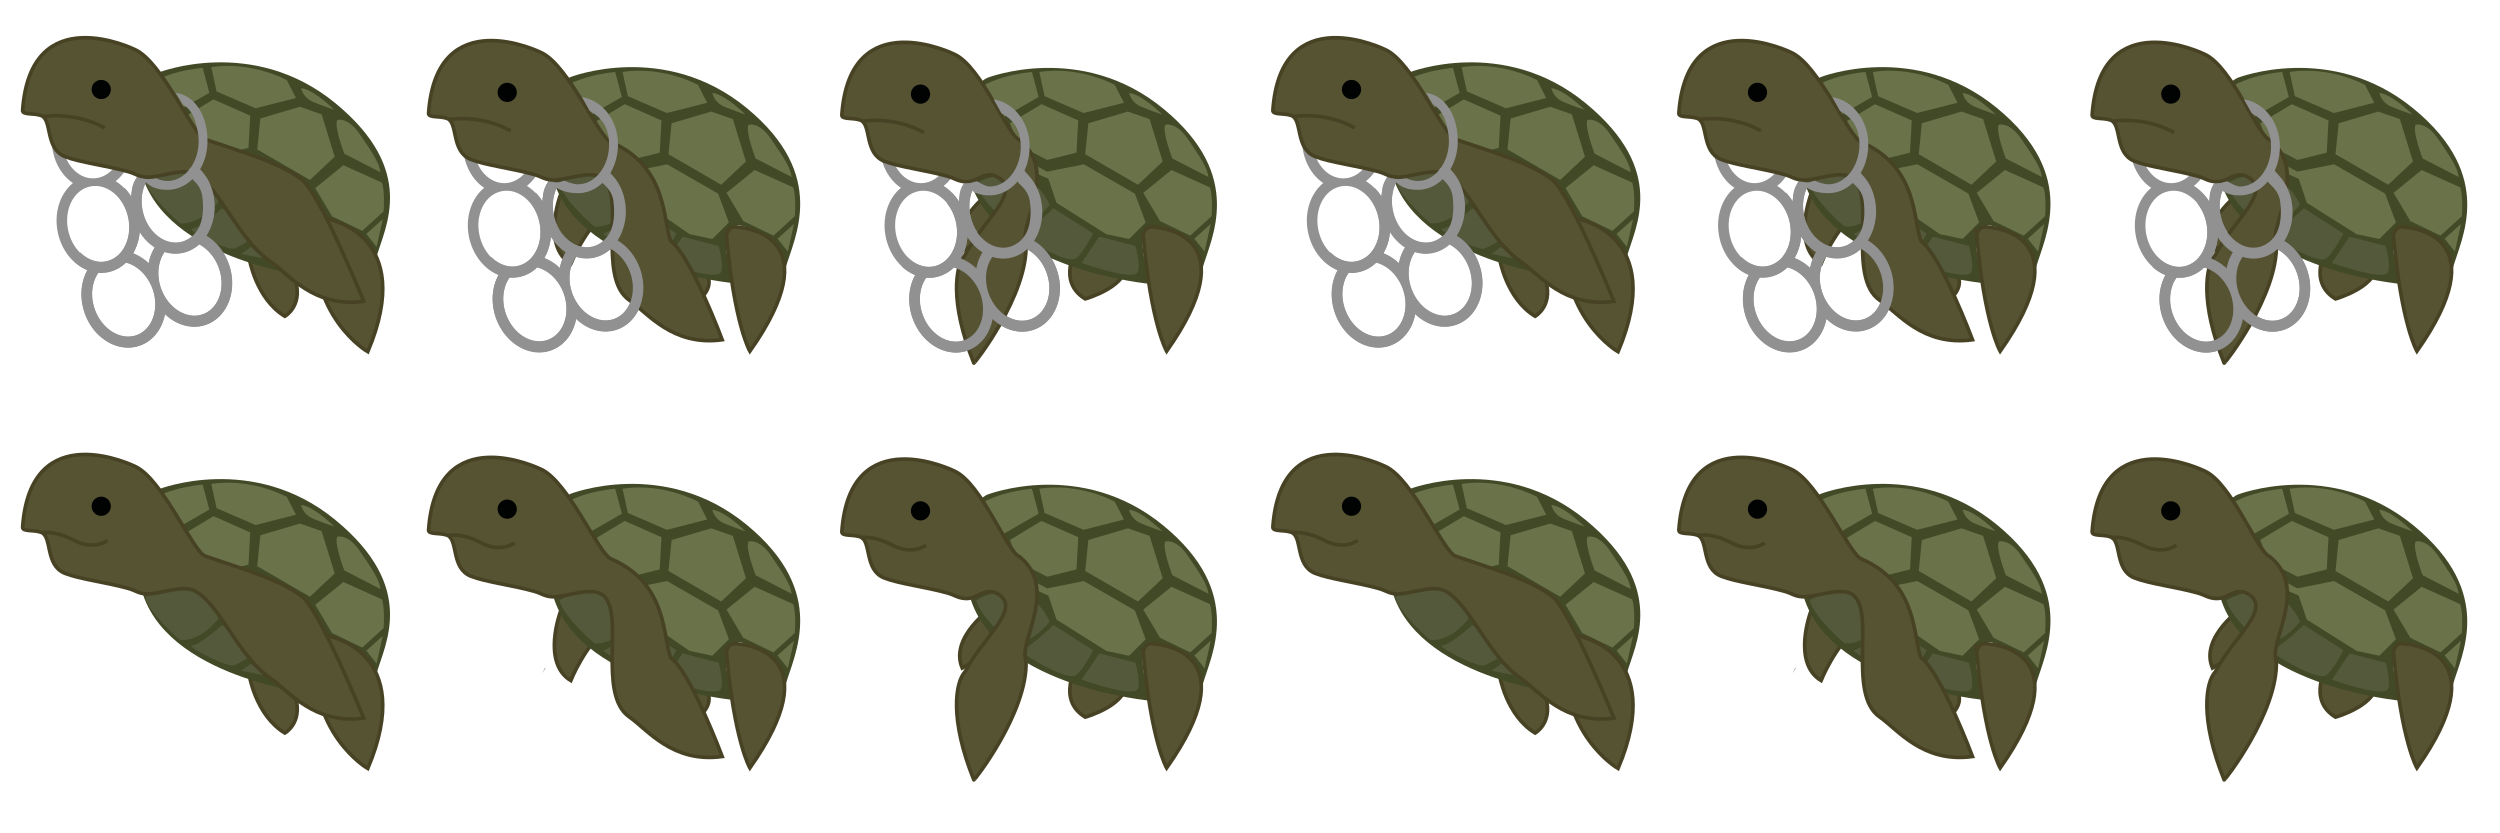 <svg id="Layer_1" data-name="Layer 1" xmlns="http://www.w3.org/2000/svg" viewBox="0 0 3400.82 1133.79"><defs><style>.cls-1{fill:none;}.cls-2{fill:#565333;stroke:#474224;stroke-miterlimit:10;stroke-width:5px;}.cls-3{fill:#919191;}.cls-4{fill:#54593c;}.cls-5{fill:#424927;}.cls-6{fill:#6a724a;}.cls-7{fill:#010202;}</style></defs><title>6step_skildpadde_uden</title><rect class="cls-1" x="1133.6" y="-0.15" width="566.93" height="566.93"/><path class="cls-2" d="M1308.91,341.69s44.91-28.29,84.11-29.42l-20.35-32.92-21.06-21.41S1290.75,299,1308.91,341.69Z"/><path class="cls-3" d="M1205.58,325.26c5.7,23.5,21.17,41.44,39.57,48.86a63,63,0,0,0-5.08,11.94c-4.85,15.71-3.92,33.38,2.63,49.74,10.79,26.91,34.37,43.74,57.84,43.74a47.54,47.54,0,0,0,18.75-3.82c16.69-7.13,27.74-23,31.3-41.83,11.47,11,25.78,17.24,40.08,17.24a47.54,47.54,0,0,0,18.75-3.82c28.54-12.19,40.59-49.94,26.88-84.12-6.11-15.26-16.5-27.77-29.41-35.54,9.78-15.21,13.44-35.83,8.42-56.59a76.23,76.23,0,0,0-15.41-31,75.19,75.19,0,0,0,13.15-43.15c0-37-25.13-67.12-56-67.12-23.67,0-43.92,17.69-52.12,42.62-8.18-24.91-28.45-42.62-52.12-42.62-30.86,0-56,30.11-56,67.12,0,25.18,11.63,47.14,28.79,58.64C1207.58,270.2,1198.86,297.6,1205.58,325.26Zm88.86-128.38c0,22.45-11.33,41.63-27.19,49a33.59,33.59,0,0,1-26.19,1.1c-17.23-6.39-29.84-26.45-29.84-50.13,0-28.83,18.66-52.28,41.62-52.28S1294.44,168.05,1294.44,196.88Zm12.78,154.57a69.78,69.78,0,0,0,9-29.47,67.51,67.51,0,0,0,17,18.72c1.19.88,2.37,1.71,3.6,2.47a63.27,63.27,0,0,0-8.41,21.89A64.14,64.14,0,0,0,1307.22,351.45Zm-19.57-95.86c-1.31-1-2.65-1.87-4-2.7,9.55-7.58,17-18.56,21.29-31.49a70.84,70.84,0,0,0,10.57,20.44,68.9,68.9,0,0,0-10.84,32.47A68,68,0,0,0,1287.65,255.59Zm111-58.71a60.9,60.9,0,0,1-9.36,33,47.23,47.23,0,0,1-9.84,11,34.49,34.49,0,0,1-44.25.45,47,47,0,0,1-9.93-10.77,60.51,60.51,0,0,1-9.83-33.69c0-28.83,18.65-52.28,41.61-52.28S1398.67,168.05,1398.67,196.88Zm-5.2,124.75a37.14,37.14,0,0,1-15.75,12.66,32.75,32.75,0,0,1-4.42,1.48,32.38,32.38,0,0,1-7.69,1.05,37.19,37.19,0,0,1-19.17-5.08,47.75,47.75,0,0,1-4.77-3.09c-10.22-7.6-17.68-19.38-21-33.15-3.82-15.74-1.5-31.3,5.22-42.93a49.42,49.42,0,0,0,31.2,11.42c12.32,0,23.74-4.81,33-12.93a61.37,61.37,0,0,1,11.29,23.58C1405.63,292.28,1402.18,309.72,1393.47,321.63Zm-47.34,80.07a63.36,63.36,0,0,1-4.44-19.5c-.8-12.36,2.26-24,8.47-32.81a49.28,49.28,0,0,0,14.67,2.31,47.8,47.8,0,0,0,12-1.52,48.64,48.64,0,0,0,20.43-11.1l.31.16c11.18,6,20.24,16.5,25.5,29.6,10.67,26.62,2.1,55.66-19.09,64.72-18.3,7.81-40.12-1.77-52.6-21.66A61.52,61.52,0,0,1,1346.13,401.7Zm-86-24c1.24.1,2.51.16,3.76.16a47.47,47.47,0,0,0,11.82-1.5,49.05,49.05,0,0,0,21.91-12.46c11.55,2.92,22.53,11.18,30.09,23.23a63.62,63.62,0,0,1,9.64,29.66c1.3,20.06-7.48,38.39-23.53,45.24-21.21,9.06-47.13-5.24-57.8-31.88-5.26-13.11-6-27.17-2.22-39.55A44.21,44.21,0,0,1,1260.11,377.66Zm-18.45-115a34,34,0,0,1,5.92-2.14,33.4,33.4,0,0,1,8.42-1.07,35.7,35.7,0,0,1,11.88,2.08,43.67,43.67,0,0,1,11.33,6.12c10.23,7.59,17.69,19.38,21,33.15,4.3,17.76.78,35.3-8.07,47.22a36.18,36.18,0,0,1-20,13.91,34.17,34.17,0,0,1-17.62-.2c-16-4.32-30-19.51-35-40.08C1213.37,296.28,1223.16,271.35,1241.66,262.64Z"/><path class="cls-4" d="M1422.59,281.69s-20.68,29.12-48.65,27.93c0,0-39.48-33-44.46-54.92C1329.48,254.7,1391.9,216.68,1422.59,281.69Z"/><path class="cls-2" d="M1476.28,406.6s62.71-17.8,54.45-51L1495,340.77l-29.6-5.07S1436.59,382.56,1476.28,406.6Z"/><path class="cls-5" d="M1342.66,106s127.92-50.19,240,42,64.24,176.9,53.21,216.88c0,0-28.95-53.48-64-57.26s-6.41,78.68-6.41,78.68-202.72-18.28-243.93-134.94S1342.66,106,1342.66,106Z"/><path class="cls-2" d="M1571.83,309.18c13.59,1.18,123.31,15.13,15.18,168.58,0,0-21.5-36.82-31.83-157.53C1555.2,320.24,1556.58,305.29,1571.83,309.18Z"/><path class="cls-6" d="M1314.39,219.63l29.13,10.84,28.65-11,54,23.76,11,32.65L1505,318.6l30.93,6.5,22.51-22.44-14.6-39.21-69.51-39.91-50,10-45.52-24.57-16.55-40.18,1.54-8.63,49.08-28.24-9.08-33.94s-72.58,5.57-87.68,40.25c-16.69,38.37-15.91,38.68-15.91,38.68Z"/><polygon class="cls-6" points="1464.36 207.66 1424.5 217.58 1384.42 196.86 1373.94 167.49 1416.75 141.74 1466.74 163.85 1464.36 207.66"/><path class="cls-6" d="M1413.83,97.84l7.18,33,53,22.89,54.9-14-12.46-24.21S1469.9,89.47,1413.83,97.84Z"/><path class="cls-6" d="M1581,155.78s-27.61-27.63-45-29.25a27.24,27.24,0,0,0,15.48,18.17C1564.37,150.27,1581,155.78,1581,155.78Z"/><polygon class="cls-6" points="1563.82 162.03 1581.63 219.66 1547.95 251.33 1476.28 209.77 1480.51 167.66 1534.32 151.77 1563.82 162.03"/><path class="cls-6" d="M1585.17,169.71s14.35-4.54,30.44,19.12,26.35,38,28.3,52l-49.12-25.22S1580.48,178.45,1585.17,169.71Z"/><path class="cls-6" d="M1645.85,254.89s4.13,8.45,2.4,39.11l-29.19,26.5-41-19.76-22.82-38.43,38.19-31Z"/><polygon class="cls-6" points="1647.02 304.65 1638.65 342.24 1624.68 324.67 1647.02 304.65"/><path class="cls-4" d="M1433,283.31s-35.19,34.2-45.28,34.29c-4.22,0,59.65,41.42,74.78,34.4,9.25-4.29,24.5-34.37,24.5-34.37l-54-34.32Z"/><path class="cls-4" d="M1544.51,334.6,1495.29,322l-23.9,35.72s67.54,23.91,75.62,13.4C1552.68,363.73,1544.51,334.6,1544.51,334.6Z"/><path class="cls-4" d="M1427.87,278.44s-22.18,31.22-52.17,30c0,0-42.36-35.35-47.69-58.92C1328,249.5,1395,208.72,1427.87,278.44Z"/><path class="cls-2" d="M1387,190.43c-16.78-5.75-51.44-99.65-88.75-116.6,0,0-142.21-70.58-153.06,82.46-.47,6.68,14.63,3.39,25,7.07,15.77,5.63,4.92,44.71,32.5,55.82,19.54,7.86,57.32,12.38,86,20.48,10.32,2.92,13.73,6.66,23.7,7.48,18.19,1.46,27.06-16.15,44.2-6.54,35,19.65-19.85,59.32-43.85,106.32-13,14-21.56,63.71,12,147,.08,1.91,73.66-92.43,71-162.22C1384.68,307.38,1440.72,233.92,1387,190.43Z"/><circle class="cls-7" cx="1252.19" cy="128.03" r="13.09"/><path class="cls-2" d="M1173.27,165s41.82-7.7,83.61,15.32"/><path class="cls-3" d="M1318.8,249.15c4.59-.75,5.18-1.63,10.2-2.47,4.75,2.36,11.82,7,17.21,7,9,0,17.35-3.62,24.21-9.78,10.94-9.81,18.13-26.05,18.13-44.42a66.88,66.88,0,0,0-.8-10.4c-2.72-17.84-12.63-28.08-25.4-35-3.18-5.22-7.3-13.56-10.67-18.84,26.88,4,48.93,30.46,48.93,64.25,0,.29,0,.59,0,.88-.2,18.19-6.45,34.64-16.4,46.48-9.82,11.67-23.22,18.9-38,18.9-18,0-25.67-6.23-35.17-16.09C1312.87,250.19,1316.38,249,1318.8,249.15Z"/><path class="cls-3" d="M1436.05,363.27c-6.12-15.26-16.5-27.77-29.41-35.54,9.78-15.21,14-36,9.28-56.8-5.42-23.74-17.5-31.92-22.9-39.6-1.49,2.3-8.75,3.64-10,6.32-1,2.43,2.76,7,1.14,9.22,2.57,4.73,14.93,11.41,16.9,27.85,2.09,17.38.84,35.07-7.87,47a37.2,37.2,0,0,1-15.75,12.66,33.2,33.2,0,0,1-12.12,2.53,37.15,37.15,0,0,1-19.16-5.08,46.15,46.15,0,0,1-4.77-3.1c-10.23-7.59-17.69-19.37-21-33.14-3.73-15.35-1.6-30.53,4.74-42-3.74-3.37-10.6-.44-13.76-4.38-5.93,9.1-6,13.34-6.95,25.24a70.63,70.63,0,0,0-9.23-11.84c-2.12,4.92-4.21,9.84-6.58,14.58A61.53,61.53,0,0,1,1300,300.86c4.31,17.76.78,35.3-8.06,47.22a36.23,36.23,0,0,1-20,13.91,34.17,34.17,0,0,1-17.62-.2,44.1,44.1,0,0,1-19.33-11.5c-1.51,2.14-3,4.29-4.48,6.49q-1.61,3.17-3.14,6.34a59.65,59.65,0,0,0,17.54,11.08,62.33,62.33,0,0,0-5.08,11.94c-4.85,15.71-3.92,33.38,2.63,49.74,10.78,26.91,34.37,43.74,57.84,43.74A47.54,47.54,0,0,0,1319,475.8c16.69-7.13,27.73-23,31.3-41.83,11.47,11,25.78,17.23,40.08,17.23a47.53,47.53,0,0,0,18.75-3.81C1437.7,435.2,1449.76,397.45,1436.05,363.27Zm-120.11-41.21a67.7,67.7,0,0,0,17,18.72c1.18.88,2.37,1.71,3.6,2.47a63.07,63.07,0,0,0-8.41,21.89A64.14,64.14,0,0,0,1307,351.53,69.63,69.63,0,0,0,1315.94,322.06Zm-2.39,140c-21.21,9.06-47.13-5.24-57.8-31.88-5.26-13.11-6-27.17-2.22-39.55a44.21,44.21,0,0,1,6.33-12.9c1.24.1,2.51.16,3.75.16a47.49,47.49,0,0,0,11.83-1.5,49.05,49.05,0,0,0,21.91-12.46c11.54,2.92,22.53,11.17,30.08,23.23a63.43,63.43,0,0,1,9.65,29.66C1338.38,436.89,1329.6,455.22,1313.55,462.07Zm90.15-28.43c-18.31,7.81-40.12-1.77-52.6-21.66a61.52,61.52,0,0,1-5.22-10.2,63.36,63.36,0,0,1-4.44-19.5c-.8-12.37,2.26-24,8.47-32.81a49.26,49.26,0,0,0,14.66,2.31,47.82,47.82,0,0,0,12-1.52,48.64,48.64,0,0,0,20.43-11.1l.31.16c11.18,6,20.24,16.49,25.5,29.6C1433.46,395.54,1424.89,424.58,1403.7,433.64Z"/><rect class="cls-1" x="566.67" y="-0.15" width="566.93" height="566.93"/><path class="cls-2" d="M776.42,358.85s19.91-49.2,51.06-73L791.73,271l-29.61-5.06S736.73,334.82,776.42,358.85Z"/><path class="cls-3" d="M638.65,325.26c5.7,23.5,21.17,41.44,39.57,48.86a63,63,0,0,0-5.08,11.94c-4.85,15.71-3.92,33.38,2.63,49.74,10.79,26.91,34.37,43.74,57.84,43.74a47.54,47.54,0,0,0,18.75-3.82c16.69-7.13,27.74-23,31.3-41.83,11.47,11,25.79,17.24,40.08,17.24a47.62,47.62,0,0,0,18.76-3.82c28.53-12.19,40.58-49.94,26.87-84.12-6.11-15.26-16.49-27.77-29.41-35.54,9.78-15.21,13.44-35.83,8.42-56.59a76.23,76.23,0,0,0-15.41-31,75.19,75.19,0,0,0,13.15-43.15c0-37-25.13-67.12-56-67.12-23.67,0-43.92,17.69-52.12,42.62-8.18-24.91-28.45-42.62-52.12-42.62-30.86,0-56,30.11-56,67.12,0,25.18,11.63,47.14,28.79,58.64C640.65,270.2,631.93,297.6,638.65,325.26Zm88.86-128.38c0,22.45-11.33,41.63-27.18,49a33.61,33.61,0,0,1-26.2,1.1c-17.23-6.39-29.83-26.45-29.83-50.13,0-28.83,18.65-52.28,41.61-52.28S727.51,168.05,727.51,196.88Zm12.78,154.57a69.78,69.78,0,0,0,9-29.47,67.51,67.51,0,0,0,17,18.72c1.19.88,2.37,1.71,3.6,2.47a63.27,63.27,0,0,0-8.41,21.89A64.14,64.14,0,0,0,740.29,351.45Zm-19.57-95.86c-1.31-1-2.65-1.87-4-2.7,9.55-7.58,17-18.56,21.29-31.49a70.62,70.62,0,0,0,10.58,20.44,68.8,68.8,0,0,0-10.85,32.47A68,68,0,0,0,720.72,255.59Zm111-58.71a60.9,60.9,0,0,1-9.36,33,47.23,47.23,0,0,1-9.84,11,34.49,34.49,0,0,1-44.25.45,47.5,47.5,0,0,1-9.93-10.77,60.51,60.51,0,0,1-9.83-33.69c0-28.83,18.65-52.28,41.62-52.28S831.74,168.05,831.74,196.88Zm-5.2,124.75a37.14,37.14,0,0,1-15.75,12.66,32.75,32.75,0,0,1-4.42,1.48,32.38,32.38,0,0,1-7.69,1.05,37.19,37.19,0,0,1-19.17-5.08,48.93,48.93,0,0,1-4.77-3.09c-10.22-7.6-17.68-19.38-21-33.15-3.82-15.74-1.5-31.3,5.22-42.93A49.42,49.42,0,0,0,790.13,264c12.32,0,23.74-4.81,33-12.93a61.37,61.37,0,0,1,11.29,23.58C838.7,292.28,835.25,309.72,826.54,321.63ZM779.2,401.7a63.36,63.36,0,0,1-4.44-19.5c-.8-12.36,2.26-24,8.47-32.81a49.28,49.28,0,0,0,14.67,2.31,47.8,47.8,0,0,0,12-1.52,48.58,48.58,0,0,0,20.43-11.1l.32.16c11.17,6,20.23,16.5,25.49,29.6,10.67,26.62,2.1,55.66-19.09,64.72-18.3,7.81-40.12-1.77-52.6-21.66A61.52,61.52,0,0,1,779.2,401.7Zm-86-24c1.24.1,2.51.16,3.76.16a47.47,47.47,0,0,0,11.82-1.5,49.05,49.05,0,0,0,21.91-12.46c11.55,2.92,22.53,11.18,30.09,23.23a63.62,63.62,0,0,1,9.64,29.66c1.3,20.06-7.48,38.39-23.53,45.24-21.21,9.06-47.13-5.24-57.8-31.88-5.26-13.11-6-27.17-2.22-39.55A44.21,44.21,0,0,1,693.18,377.66Zm-18.44-115a33.6,33.6,0,0,1,14.33-3.21A35.7,35.7,0,0,1,701,261.51a43.67,43.67,0,0,1,11.33,6.12c10.23,7.59,17.69,19.38,21,33.15,4.3,17.76.78,35.3-8.07,47.22a36.18,36.18,0,0,1-20,13.91,34.17,34.17,0,0,1-17.62-.2c-16-4.32-30-19.51-35-40.08C646.44,296.28,656.23,271.35,674.74,262.64Z"/><path class="cls-4" d="M855.66,281.69S835,310.81,807,309.62c0,0-39.48-33-44.46-54.92C762.55,254.7,825,216.68,855.66,281.69Z"/><path class="cls-2" d="M909.35,428.6s62.71-17.8,54.45-51l-35.75-14.83-29.6-5.07S869.66,404.56,909.35,428.6Z"/><path class="cls-5" d="M775.73,104.93s127.92-50.18,240,42,64.24,176.89,53.21,216.88c0,0-29-53.48-64-57.26s-6.41,78.68-6.41,78.68S795.79,367,754.58,250.34,775.73,104.93,775.73,104.93Z"/><path class="cls-2" d="M1004.9,309.18c13.59,1.18,123.32,15.13,15.18,168.58,0,0-21.5-36.82-31.83-157.53C988.27,320.24,989.65,305.29,1004.9,309.18Z"/><path class="cls-6" d="M747.46,219.63l29.14,10.84,28.64-11,54,23.76,39.29,48,39.5,27.31L969,325.1l22.51-22.44-14.6-39.21-69.51-39.91-50,10-45.51-24.57-16.56-40.18,1.54-8.63,49.08-28.24-9.08-33.94s-72.58,5.57-87.68,40.25c-16.69,38.37-15.91,38.68-15.91,38.68Z"/><polygon class="cls-6" points="897.43 207.66 857.57 217.58 817.49 196.86 807.01 167.49 849.82 141.74 899.81 163.85 897.43 207.66"/><path class="cls-6" d="M846.9,97.84l7.18,33,53,22.89,54.9-14-12.46-24.21S903,89.47,846.9,97.84Z"/><path class="cls-6" d="M1014,155.78s-27.61-27.63-45-29.25a27.24,27.24,0,0,0,15.48,18.17C997.44,150.27,1014,155.78,1014,155.78Z"/><polygon class="cls-6" points="996.89 162.03 1014.7 219.66 981.02 251.33 909.35 209.77 913.58 167.66 967.39 151.77 996.89 162.03"/><path class="cls-6" d="M1018.24,169.71s14.35-4.54,30.44,19.12,26.35,38,28.3,52l-49.12-25.22S1013.55,178.45,1018.24,169.71Z"/><path class="cls-6" d="M1078.92,254.89s4.13,8.45,2.4,39.11l-29.19,26.5-41-19.76-22.82-38.43,38.19-31Z"/><polygon class="cls-6" points="1080.09 304.65 1071.72 342.24 1057.76 324.67 1080.09 304.65"/><path class="cls-4" d="M866.08,283.31s-35.19,34.2-45.28,34.29c-4.22,0,59.65,41.42,74.78,34.4,9.25-4.29,24.5-34.37,24.5-34.37l-54-34.32Z"/><path class="cls-4" d="M977.58,334.6,928.36,322,904.47,357.7s67.53,23.91,75.61,13.4C985.75,363.73,977.58,334.6,977.58,334.6Z"/><path class="cls-4" d="M861,278.44s-22.19,31.22-52.18,30c0,0-42.36-35.35-47.69-58.92C761.08,249.5,828,208.72,861,278.44Z"/><path class="cls-2" d="M831.55,193.5c-16.79-5.74-58.18-105.08-95.49-122,0,0-142.21-70.58-153.06,82.46-.46,6.68,14.63,3.39,25,7.07,15.77,5.63,4.93,44.71,32.5,55.82,19.54,7.86,57.32,12.38,86,20.48,10.32,2.93,13.73,6.66,23.7,7.48,18.19,1.46,50.36-13.44,67.5-3.83,35.06,19.65-7.44,135.92,38.68,167.58,24,16.5,58.17,63,126.07,53.6,0,0-43.4-115.57-69.9-134.07C901.47,303.74,910,227.56,831.55,193.5Z"/><circle class="cls-7" cx="689.98" cy="125.67" r="13.09"/><path class="cls-2" d="M611.07,162.6s41.81-7.7,83.6,15.32"/><path class="cls-3" d="M757.32,248c4,.33,5.88-1.36,10.91-2.2,4.75,2.36,12.66,4.89,18,4.89,9,0,17.35-3.62,24.21-9.78,10.94-9.81,18.13-26.05,18.13-44.42a66.88,66.88,0,0,0-.8-10.4c-2.72-17.84-12.63-28.08-25.4-35-3.18-5.22-7.3-13.56-10.67-18.84,26.88,4,48.93,30.46,48.93,64.25,0,.29,0,.59,0,.88-.2,18.19-6.45,34.64-16.4,46.48-9.82,11.67-23.22,18.9-38,18.9-18,0-30-5.82-39.51-15.67C748.6,247.6,754.91,247.83,757.32,248Z"/><path class="cls-3" d="M869.54,362.59c-6.12-15.27-16.5-27.77-29.41-35.54,9.78-15.21,14-36,9.28-56.8-5.42-23.75-17.5-31.93-22.9-39.6-1.49,2.3-8.75,3.64-10,6.32-1,2.43,2.76,7,1.14,9.22,2.57,4.73,14.93,11.41,16.9,27.85,2.09,17.38.84,35.07-7.87,47A37.14,37.14,0,0,1,811,333.69a32.75,32.75,0,0,1-4.42,1.48,33.59,33.59,0,0,1-7.7,1.05,37.15,37.15,0,0,1-19.16-5.08,47.87,47.87,0,0,1-4.77-3.1c-10.23-7.59-17.68-19.37-21-33.14-3.73-15.35-1.6-30.53,4.74-42-3.74-3.37-10.6-.44-13.76-4.38-5.93,9.1-6,13.33-7,25.24a70.63,70.63,0,0,0-9.23-11.84c-2.11,4.92-4.21,9.83-6.58,14.58a61.56,61.56,0,0,1,11.38,23.72c4.31,17.77.78,35.31-8.06,47.23a36.23,36.23,0,0,1-20,13.91,34.17,34.17,0,0,1-17.62-.2,44,44,0,0,1-19.32-11.5q-2.28,3.19-4.49,6.49-1.61,3.16-3.14,6.34a59.65,59.65,0,0,0,17.54,11.08,62.33,62.33,0,0,0-5.08,11.94c-4.85,15.71-3.92,33.38,2.63,49.74,10.78,26.91,34.37,43.74,57.84,43.74a47.54,47.54,0,0,0,18.75-3.82c16.69-7.13,27.73-23,31.3-41.83,11.47,11,25.78,17.23,40.08,17.23a47.53,47.53,0,0,0,18.75-3.81C871.19,434.51,883.25,396.77,869.54,362.59Zm-120.1-41.21a67.65,67.65,0,0,0,17,18.72c1.18.88,2.37,1.71,3.6,2.47a63.27,63.27,0,0,0-8.41,21.89,64.14,64.14,0,0,0-21.21-13.61A69.78,69.78,0,0,0,749.44,321.38Zm-2.4,140c-21.21,9.06-47.13-5.24-57.8-31.88C684,416.4,683.2,402.34,687,390a44.21,44.21,0,0,1,6.33-12.9c1.24.1,2.51.16,3.76.16a47.47,47.47,0,0,0,11.82-1.5,49.07,49.07,0,0,0,21.91-12.47c11.55,2.93,22.53,11.18,30.09,23.24a64.45,64.45,0,0,1,5.2,10.18,63.37,63.37,0,0,1,4.44,19.48C771.87,436.21,763.09,454.54,747,461.39ZM837.19,433c-18.31,7.81-40.12-1.78-52.6-21.66a61.52,61.52,0,0,1-5.22-10.2,63.36,63.36,0,0,1-4.44-19.5c-.8-12.37,2.26-24,8.47-32.82a49.29,49.29,0,0,0,14.67,2.32,47.8,47.8,0,0,0,12-1.52,48.64,48.64,0,0,0,20.43-11.1l.31.16c11.18,6,20.24,16.49,25.5,29.6C867,394.86,858.38,423.9,837.19,433Z"/><rect class="cls-1" x="-0.26" y="-0.15" width="566.93" height="566.93"/><path class="cls-3" d="M79.22,318.76c5.7,23.5,21.17,41.44,39.57,48.86a63,63,0,0,0-5.08,11.94c-4.85,15.71-3.92,33.38,2.63,49.74C127.13,456.21,150.71,473,174.18,473a47.54,47.54,0,0,0,18.75-3.82c16.69-7.13,27.74-23,31.3-41.83,11.47,11,25.79,17.24,40.08,17.24a47.62,47.62,0,0,0,18.76-3.82c28.53-12.19,40.58-49.94,26.87-84.12-6.11-15.26-16.49-27.77-29.41-35.54,9.78-15.21,13.44-35.83,8.42-56.59a76.23,76.23,0,0,0-15.41-31,75.19,75.19,0,0,0,13.15-43.15c0-37-25.12-67.12-56-67.12-23.67,0-43.92,17.69-52.12,42.62-8.18-24.91-28.45-42.62-52.11-42.62-30.87,0-56,30.11-56,67.12,0,25.18,11.63,47.14,28.79,58.64C81.22,263.7,72.5,291.1,79.22,318.76Zm88.86-128.38c0,22.45-11.33,41.63-27.18,49a33.61,33.61,0,0,1-26.2,1.1c-17.23-6.39-29.83-26.45-29.83-50.13,0-28.83,18.65-52.28,41.61-52.28S168.08,161.55,168.08,190.38ZM180.86,345a69.64,69.64,0,0,0,9-29.47,67.51,67.51,0,0,0,17,18.72c1.19.88,2.37,1.71,3.6,2.47a63.27,63.27,0,0,0-8.41,21.89A64.14,64.14,0,0,0,180.86,345Zm-19.57-95.86c-1.31-1-2.65-1.87-4-2.7,9.55-7.58,17.05-18.56,21.29-31.49a70.62,70.62,0,0,0,10.58,20.44,68.8,68.8,0,0,0-10.85,32.47A68,68,0,0,0,161.29,249.09Zm111-58.71a60.9,60.9,0,0,1-9.37,33,47.23,47.23,0,0,1-9.84,11,34.47,34.47,0,0,1-44.24.45,47.31,47.31,0,0,1-9.94-10.77,60.51,60.51,0,0,1-9.83-33.69c0-28.83,18.66-52.28,41.62-52.28S272.32,161.55,272.32,190.38Zm-5.2,124.75a37.23,37.23,0,0,1-15.76,12.66,32.75,32.75,0,0,1-4.42,1.48,32.38,32.38,0,0,1-7.69,1.05,37.19,37.19,0,0,1-19.17-5.08,48.93,48.93,0,0,1-4.77-3.09c-10.22-7.6-17.68-19.38-21-33.15-3.82-15.74-1.5-31.3,5.22-42.93a49.42,49.42,0,0,0,31.2,11.42c12.32,0,23.74-4.81,33-12.93A61.37,61.37,0,0,1,275,268.14C279.27,285.78,275.82,303.22,267.12,315.13ZM219.77,395.2a63.36,63.36,0,0,1-4.44-19.5c-.8-12.36,2.26-24,8.47-32.81a49.28,49.28,0,0,0,14.67,2.31,47.8,47.8,0,0,0,12-1.52,48.58,48.58,0,0,0,20.43-11.1l.32.16c11.17,6,20.23,16.5,25.49,29.6,10.67,26.62,2.1,55.66-19.09,64.72-18.3,7.81-40.12-1.77-52.6-21.66A61.52,61.52,0,0,1,219.77,395.2Zm-86-24c1.25.1,2.51.16,3.76.16a47.41,47.41,0,0,0,11.82-1.5,49.05,49.05,0,0,0,21.91-12.46c11.55,2.92,22.53,11.18,30.09,23.23A63.62,63.62,0,0,1,211,410.25c1.3,20.06-7.48,38.39-23.53,45.24-21.21,9.06-47.13-5.24-57.8-31.88-5.26-13.11-6-27.17-2.22-39.55A44.21,44.21,0,0,1,133.75,371.16Zm-18.44-115a33.69,33.69,0,0,1,5.92-2.14,33.33,33.33,0,0,1,8.41-1.07A35.65,35.65,0,0,1,141.52,255a43.67,43.67,0,0,1,11.33,6.12c10.23,7.59,17.69,19.38,21,33.15,4.3,17.76.78,35.3-8.06,47.22a36.2,36.2,0,0,1-20,13.91,34.17,34.17,0,0,1-17.62-.2c-16-4.32-30-19.51-35-40.08C87,289.78,96.8,264.85,115.31,256.14Z"/><path class="cls-4" d="M296.23,275.19s-20.68,29.12-48.65,27.93c0,0-39.47-33-44.46-54.92C203.12,248.2,265.54,210.18,296.23,275.19Z"/><path class="cls-2" d="M387.49,430.23s23.37-13,15.12-46.19l-34-27.77L339,351.2S347.8,406.2,387.49,430.23Z"/><path class="cls-5" d="M216.3,98.43s127.92-50.18,240,42,67,168.81,56,208.79c0,0-31.74-45.39-66.8-49.17s-6.41,78.68-6.41,78.68S236.36,360.49,195.15,243.84,216.3,98.43,216.3,98.43Z"/><path class="cls-2" d="M445.47,298s122.4,20.21,54.84,180.47c0,0-83.12-47.65-71.49-169.43C428.84,309.08,430.22,294.12,445.47,298Z"/><path class="cls-6" d="M186.29,214l29.14,10.85,28.65-11,54,23.76,10.95,25.55,71.84,48,42.07-12-7.23-41.33-69.51-39.91-50,10L250.7,203.27l-16.56-40.18,1.54-8.63,49.08-28.24-9.07-33.94S203.1,97.85,188,132.53c-16.69,38.37-15.91,38.68-15.91,38.68Z"/><polygon class="cls-6" points="338.01 201.16 298.14 211.08 258.06 190.36 247.58 160.99 290.39 135.24 340.38 157.35 338.01 201.16"/><path class="cls-6" d="M287.47,91.34l7.18,33.05,53.05,22.89,54.91-14L390.14,109S343.54,83,287.47,91.34Z"/><path class="cls-6" d="M454.6,149.28S427,121.65,409.58,120a27.24,27.24,0,0,0,15.48,18.17C438,143.77,454.6,149.28,454.6,149.28Z"/><polygon class="cls-6" points="437.47 155.53 455.27 213.16 421.59 244.83 349.93 203.27 354.15 161.16 407.96 145.27 437.47 155.53"/><path class="cls-6" d="M458.81,163.21s14.35-4.54,30.44,19.12,26.35,38,28.3,52l-49.12-25.22S454.12,172,458.81,163.21Z"/><path class="cls-6" d="M519.5,248.39s4.12,8.45,2.39,39.11L492.7,314l-41-19.76-22.82-38.43,38.19-31Z"/><polygon class="cls-6" points="520.66 298.15 512.29 335.74 498.33 318.17 520.66 298.15"/><path class="cls-4" d="M302.21,283.31S271.46,311,261.37,311.1,310,342.28,319.23,338a187.67,187.67,0,0,0,17.65-9.51L306,286.17Z"/><polygon class="cls-4" points="341.49 335.74 327.98 345.56 357.48 351.18 341.49 335.74"/><path class="cls-4" d="M297.52,273.94s-22.19,31.22-52.18,30c0,0-42.36-35.35-47.69-58.92C197.65,245,264.6,204.22,297.52,273.94Z"/><path class="cls-2" d="M279.27,189.58c-16.79-5.75-58.17-105.09-95.49-122,0,0-142.21-70.58-153,82.45-.47,6.68,14.62,3.39,25,7.07,15.78,5.63,4.93,44.72,32.51,55.82,19.53,7.87,57.31,12.39,86,20.49,10.32,2.92,13.73,6.66,23.7,7.48,18.19,1.46,50.36-13.44,67.5-3.84,35.06,19.65,57.14,87.58,103.26,119.25,24,16.49,58.17,63,126.06,53.59,0,0-60-147.64-84.64-166C380.15,221.58,337.46,209.5,279.27,189.58Z"/><circle class="cls-7" cx="137.7" cy="121.74" r="13.09"/><path class="cls-2" d="M58.79,158.67S100.6,151,142.4,174"/><path class="cls-3" d="M198.89,243.52a57.18,57.18,0,0,0,13.67-1,34.2,34.2,0,0,0,15.29,3.66c9,0,17.36-3.62,24.21-9.78,10.95-9.81,18.13-26.05,18.13-44.42a66.88,66.88,0,0,0-.8-10.4c-2.72-17.84-8-32.43-20.74-39.36-3.17-5.22-6.11-10.71-9.48-16,26.87,4,43.08,32,43.08,65.75,0,.29,0,.59,0,.88-.2,18.19-6.45,34.64-16.4,46.48-9.82,11.67-23.21,18.9-38,18.9-18,0-25.72-6-35.23-15.82A33.11,33.11,0,0,0,198.89,243.52Z"/><path class="cls-3" d="M310.29,356.23c-6.12-15.27-16.5-27.78-29.41-35.55,9.77-15.21,14-36,9.27-56.8-5.41-23.74-17.49-31.92-22.9-39.6-1.48,2.3-8.74,3.64-10,6.32-1,2.43,2.75,7,1.13,9.23,2.58,4.72,14.93,11.4,16.91,27.84,2.09,17.38.83,35.08-7.87,47a37.28,37.28,0,0,1-15.76,12.65,33.43,33.43,0,0,1-12.11,2.54,37.24,37.24,0,0,1-19.16-5.09,45,45,0,0,1-4.77-3.09c-10.23-7.6-17.69-19.38-21-33.15-3.72-15.35-1.59-30.52,4.75-42-3.75-3.37-10.6-.44-13.77-4.38-5.92,9.1-6,13.34-6.95,25.24a70.1,70.1,0,0,0-9.22-11.83c-2.12,4.92-4.22,9.83-6.58,14.58a61.63,61.63,0,0,1,11.38,23.72c4.31,17.76.78,35.31-8.06,47.22a36.18,36.18,0,0,1-20,13.91,34.31,34.31,0,0,1-17.63-.19,44.19,44.19,0,0,1-19.32-11.51c-1.51,2.14-3,4.29-4.48,6.49q-1.62,3.16-3.15,6.34a59.69,59.69,0,0,0,17.55,11.08,63,63,0,0,0-5.09,11.94c-4.85,15.72-3.91,33.38,2.63,49.74,10.79,26.91,34.38,43.74,57.84,43.74a47.62,47.62,0,0,0,18.76-3.82c16.69-7.12,27.73-23,31.3-41.83,11.47,11,25.78,17.24,40.08,17.24a47.61,47.61,0,0,0,18.75-3.82C311.94,428.15,324,390.4,310.29,356.23ZM190.18,315a67.62,67.62,0,0,0,17,18.71c1.19.88,2.38,1.72,3.61,2.47a63.08,63.08,0,0,0-8.42,21.89,64,64,0,0,0-21.21-13.61A69.64,69.64,0,0,0,190.18,315Zm-2.39,140c-21.21,9.06-47.13-5.24-57.81-31.88-5.26-13.1-6-27.17-2.22-39.55a44.28,44.28,0,0,1,6.33-12.89c1.25.09,2.52.15,3.76.15a47.35,47.35,0,0,0,11.82-1.5,49,49,0,0,0,21.91-12.46c11.55,2.92,22.54,11.18,30.09,23.23a63.62,63.62,0,0,1,9.64,29.66C212.62,429.84,203.83,448.17,187.79,455Zm90.15-28.43c-18.31,7.81-40.12-1.77-52.61-21.66a62.25,62.25,0,0,1-5.21-10.2,63.09,63.09,0,0,1-4.45-19.5c-.79-12.36,2.26-24,8.48-32.81a49.21,49.21,0,0,0,14.66,2.31,48.33,48.33,0,0,0,12-1.51,48.83,48.83,0,0,0,20.43-11.11l.31.16c11.18,6,20.23,16.5,25.49,29.6C307.7,388.5,299.13,417.53,277.94,426.59Z"/><path class="cls-3" d="M737.56,915.84c1.47-2.2,3-4.36,4.48-6.49-.26-.26-.51-.53-.76-.79C740,911,738.78,913.43,737.56,915.84Z"/><rect class="cls-1" x="566.67" y="566.78" width="566.93" height="566.93"/><path class="cls-2" d="M776.42,925.78s19.91-49.2,51.06-73l-35.75-14.83-29.61-5.06S736.73,901.75,776.42,925.78Z"/><path class="cls-4" d="M855.66,848.62S835,877.74,807,876.55c0,0-39.48-33-44.46-54.92C762.55,821.63,825,783.61,855.66,848.62Z"/><path class="cls-2" d="M909.35,995.53s62.71-17.8,54.45-51L928.05,929.7l-29.6-5.07S869.66,971.49,909.35,995.53Z"/><path class="cls-5" d="M775.73,671.86s127.92-50.19,240,42S1080,890.8,1068.92,930.79c0,0-29-53.48-64-57.26s-6.41,78.68-6.41,78.68-202.72-18.29-243.93-135S775.73,671.86,775.73,671.86Z"/><path class="cls-2" d="M1004.9,876.11c13.59,1.18,123.32,15.13,15.18,168.58,0,0-21.5-36.82-31.83-157.54C988.27,887.17,989.65,872.22,1004.9,876.11Z"/><path class="cls-6" d="M747.46,786.56,776.6,797.4l28.64-11,54,23.76,39.29,48,39.5,27.31L969,892l22.51-22.44-14.6-39.22-69.51-39.9-50,9.95-45.51-24.58-16.56-40.17,1.54-8.63,49.08-28.24-9.08-33.95s-72.58,5.57-87.68,40.26c-16.69,38.37-15.91,38.68-15.91,38.68Z"/><polygon class="cls-6" points="897.43 774.59 857.57 784.51 817.49 763.78 807.01 734.42 849.82 708.67 899.81 730.77 897.43 774.59"/><path class="cls-6" d="M846.9,664.77l7.18,33.05,53,22.89L962,706.66l-12.46-24.2S903,656.4,846.9,664.77Z"/><path class="cls-6" d="M1014,722.71s-27.61-27.63-45-29.25a27.24,27.24,0,0,0,15.48,18.17C997.44,717.2,1014,722.71,1014,722.71Z"/><polygon class="cls-6" points="996.89 728.96 1014.7 786.59 981.02 818.26 909.35 776.7 913.58 734.59 967.39 718.7 996.89 728.96"/><path class="cls-6" d="M1018.24,736.64s14.35-4.54,30.44,19.12,26.35,38,28.3,52l-49.12-25.22S1013.55,745.38,1018.24,736.64Z"/><path class="cls-6" d="M1078.92,821.82s4.13,8.45,2.4,39.11l-29.19,26.5-41-19.76-22.82-38.43,38.19-31Z"/><polygon class="cls-6" points="1080.09 871.58 1071.72 909.17 1057.76 891.6 1080.09 871.58"/><path class="cls-4" d="M866.08,850.24s-35.19,34.19-45.28,34.29c-4.22,0,59.65,41.42,74.78,34.4,9.25-4.29,24.5-34.38,24.5-34.38l-54-34.31Z"/><path class="cls-4" d="M977.58,901.53l-49.22-12.62-23.89,35.72S972,948.54,980.08,938C985.75,930.66,977.58,901.53,977.58,901.53Z"/><path class="cls-4" d="M861,845.37s-22.19,31.22-52.18,30c0,0-42.36-35.35-47.69-58.92C761.08,816.43,828,775.65,861,845.37Z"/><path class="cls-2" d="M831.55,760.43c-16.79-5.74-58.18-105.09-95.49-122,0,0-142.21-70.58-153.06,82.46-.46,6.68,14.63,3.39,25,7.07,15.77,5.63,4.93,44.71,32.5,55.81,19.54,7.87,57.32,12.39,86,20.49,10.32,2.92,13.73,6.66,23.7,7.48,18.19,1.46,50.36-13.44,67.5-3.84,35.06,19.66-7.44,135.92,38.68,167.59,24,16.5,58.17,63,126.07,53.6,0,0-43.4-115.57-69.9-134.07C901.47,870.67,910,794.49,831.55,760.43Z"/><circle class="cls-7" cx="689.98" cy="692.6" r="13.09"/><path class="cls-2" d="M610.58,728.16s16.67-4,44,10.3,45.49,0,45.49,0"/><rect class="cls-1" x="1133.6" y="566.78" width="566.93" height="566.93"/><path class="cls-2" d="M1308.91,908.62s44.91-28.29,84.11-29.42l-20.35-32.92-21.06-21.41S1290.75,865.92,1308.91,908.62Z"/><path class="cls-4" d="M1422.59,848.62s-20.68,29.12-48.65,27.93c0,0-39.48-33-44.46-54.92C1329.48,821.63,1391.9,783.61,1422.59,848.62Z"/><path class="cls-2" d="M1476.28,975.53s62.71-17.8,54.45-51L1495,909.7l-29.6-5.07S1436.59,951.49,1476.28,975.53Z"/><path class="cls-5" d="M1342.66,673s127.92-50.19,240,42,64.24,176.9,53.21,216.88c0,0-28.95-53.48-64-57.26s-6.41,78.68-6.41,78.68S1362.72,935,1321.51,818.35,1342.66,673,1342.66,673Z"/><path class="cls-2" d="M1571.83,876.11c13.59,1.18,123.31,15.13,15.18,168.58,0,0-21.5-36.82-31.83-157.54C1555.2,887.17,1556.58,872.22,1571.83,876.11Z"/><path class="cls-6" d="M1314.39,786.56l29.13,10.84,28.65-11,54,23.76,11,32.65L1505,885.53l30.93,6.5,22.51-22.44-14.6-39.22-69.51-39.9-50,9.95-45.52-24.58-16.55-40.17,1.54-8.63,49.08-28.24-9.08-33.95s-72.58,5.57-87.68,40.26c-16.69,38.37-15.91,38.68-15.91,38.68Z"/><polygon class="cls-6" points="1464.36 774.59 1424.5 784.51 1384.42 763.78 1373.94 734.42 1416.75 708.67 1466.74 730.77 1464.36 774.59"/><path class="cls-6" d="M1413.83,664.77l7.18,33.05,53,22.89,54.9-14.05-12.46-24.2S1469.9,656.4,1413.83,664.77Z"/><path class="cls-6" d="M1581,722.71s-27.61-27.63-45-29.25a27.24,27.24,0,0,0,15.48,18.17C1564.37,717.2,1581,722.71,1581,722.71Z"/><polygon class="cls-6" points="1563.82 728.96 1581.63 786.59 1547.95 818.26 1476.28 776.7 1480.51 734.59 1534.32 718.7 1563.82 728.96"/><path class="cls-6" d="M1585.17,736.64s14.35-4.54,30.44,19.12,26.35,38,28.3,52l-49.12-25.22S1580.48,745.38,1585.17,736.64Z"/><path class="cls-6" d="M1645.85,821.82s4.13,8.45,2.4,39.11l-29.19,26.5-41-19.76-22.82-38.43,38.19-31Z"/><polygon class="cls-6" points="1647.02 871.58 1638.65 909.17 1624.68 891.6 1647.02 871.58"/><path class="cls-4" d="M1433,850.24s-35.19,34.19-45.28,34.29c-4.22,0,59.65,41.42,74.78,34.4,9.25-4.29,24.5-34.38,24.5-34.38l-54-34.31Z"/><path class="cls-4" d="M1544.51,901.53l-49.22-12.62-23.9,35.72s67.54,23.91,75.62,13.4C1552.68,930.66,1544.51,901.53,1544.51,901.53Z"/><path class="cls-4" d="M1427.87,845.37s-22.18,31.22-52.17,30c0,0-42.36-35.35-47.69-58.92C1328,816.43,1395,775.65,1427.87,845.37Z"/><path class="cls-2" d="M1387,757.36c-16.78-5.75-51.44-99.66-88.75-116.6,0,0-142.21-70.58-153.06,82.46-.47,6.68,14.63,3.39,25,7.07,15.77,5.63,4.92,44.71,32.5,55.81,19.54,7.87,57.32,12.39,86,20.49,10.32,2.92,13.73,6.66,23.7,7.48,18.19,1.46,27.06-16.15,44.2-6.55,35,19.66-19.85,59.33-43.85,106.33-13,14-21.56,63.7,12,147,.08,1.91,73.66-92.43,71-162.22C1384.68,874.31,1440.72,800.85,1387,757.36Z"/><circle class="cls-7" cx="1252.19" cy="694.96" r="13.09"/><path class="cls-2" d="M1170.24,731.39s16.67-4,44,10.3,45.48,0,45.48,0"/><rect class="cls-1" x="-0.26" y="566.78" width="566.93" height="566.93"/><path class="cls-4" d="M296.23,842.12s-20.68,29.12-48.65,27.93c0,0-39.47-33-44.46-54.92C203.12,815.13,265.54,777.11,296.23,842.12Z"/><path class="cls-2" d="M387.49,997.16s23.37-13,15.12-46.19l-34-27.77L339,918.13S347.8,973.13,387.49,997.16Z"/><path class="cls-5" d="M216.3,665.36s127.92-50.19,240,42,67,168.81,56,208.79c0,0-31.74-45.39-66.8-49.17s-6.41,78.68-6.41,78.68-202.72-18.29-243.93-135S216.3,665.36,216.3,665.36Z"/><path class="cls-2" d="M445.47,864.94s122.4,20.22,54.84,180.48c0,0-83.12-47.65-71.49-169.43C428.84,876,430.22,861.05,445.47,864.94Z"/><path class="cls-6" d="M186.29,780.91l29.14,10.85,28.65-11,54,23.76,10.95,25.55,71.84,48,42.07-12-7.23-41.32-69.51-39.91-50,10L250.7,770.2,234.14,730l1.54-8.63,49.08-28.24-9.07-33.94S203.1,664.78,188,699.46c-16.69,38.37-15.91,38.68-15.91,38.68Z"/><polygon class="cls-6" points="338.01 768.09 298.14 778.01 258.06 757.28 247.58 727.92 290.39 702.17 340.38 724.27 338.01 768.09"/><path class="cls-6" d="M287.47,658.27l7.18,33.05,53.05,22.89,54.91-14.05L390.14,676S343.54,649.9,287.47,658.27Z"/><path class="cls-6" d="M454.6,716.21S427,688.58,409.58,687a27.24,27.24,0,0,0,15.48,18.17C438,710.7,454.6,716.21,454.6,716.21Z"/><polygon class="cls-6" points="437.47 722.46 455.27 780.09 421.59 811.76 349.93 770.2 354.15 728.09 407.96 712.2 437.47 722.46"/><path class="cls-6" d="M458.81,730.14s14.35-4.54,30.44,19.12,26.35,38,28.3,52L468.43,776S454.12,738.88,458.81,730.14Z"/><path class="cls-6" d="M519.5,815.32s4.12,8.45,2.39,39.11l-29.19,26.5-41-19.76-22.82-38.43,38.19-31Z"/><polygon class="cls-6" points="520.66 865.08 512.29 902.67 498.33 885.1 520.66 865.08"/><path class="cls-4" d="M302.21,850.24S271.46,877.93,261.37,878s48.59,31.18,57.86,26.88a187.67,187.67,0,0,0,17.65-9.51L306,853.1Z"/><polygon class="cls-4" points="341.49 902.67 327.98 912.48 357.48 918.11 341.49 902.67"/><path class="cls-4" d="M297.52,840.87s-22.19,31.22-52.18,30c0,0-42.36-35.35-47.69-58.92C197.65,811.93,264.6,771.15,297.52,840.87Z"/><rect class="cls-1" x="2834.39" y="-0.15" width="566.93" height="566.93"/><path class="cls-2" d="M3009.7,341.69s44.91-28.29,84.1-29.42l-20.34-32.92-21.06-21.41S2991.53,299,3009.7,341.69Z"/><path class="cls-3" d="M2906.36,325.26c5.71,23.5,21.17,41.44,39.58,48.86a63,63,0,0,0-5.09,11.94c-4.84,15.71-3.91,33.38,2.63,49.74,10.79,26.91,34.38,43.74,57.85,43.74a47.61,47.61,0,0,0,18.75-3.82c16.69-7.13,27.73-23,31.3-41.83,11.47,11,25.78,17.24,40.08,17.24a47.54,47.54,0,0,0,18.75-3.82c28.53-12.19,40.59-49.94,26.88-84.12-6.12-15.26-16.5-27.77-29.41-35.54,9.78-15.21,13.44-35.83,8.41-56.59a76.22,76.22,0,0,0-15.4-31,75.18,75.18,0,0,0,13.14-43.15c0-37-25.12-67.12-56-67.12-23.66,0-43.91,17.69-52.11,42.62-8.18-24.91-28.46-42.62-52.12-42.62-30.87,0-56,30.11-56,67.12,0,25.18,11.63,47.14,28.78,58.64C2908.37,270.2,2899.65,297.6,2906.36,325.26Zm88.87-128.38c0,22.45-11.33,41.63-27.19,49a33.59,33.59,0,0,1-26.19,1.1c-17.24-6.39-29.84-26.45-29.84-50.13,0-28.83,18.66-52.28,41.62-52.28S2995.23,168.05,2995.23,196.88ZM3008,351.45a69.63,69.63,0,0,0,9-29.47,67.82,67.82,0,0,0,17,18.72c1.19.88,2.38,1.71,3.61,2.47a63.28,63.28,0,0,0-8.42,21.89A64,64,0,0,0,3008,351.45Zm-19.58-95.86c-1.3-1-2.65-1.87-4-2.7,9.54-7.58,17-18.56,21.29-31.49a70.59,70.59,0,0,0,10.57,20.44,69,69,0,0,0-10.85,32.47A67.89,67.89,0,0,0,2988.43,255.59Zm111-58.71a60.82,60.82,0,0,1-9.37,33,47,47,0,0,1-9.83,11,34.49,34.49,0,0,1-44.25.45,47,47,0,0,1-9.93-10.77,60.43,60.43,0,0,1-9.84-33.69c0-28.83,18.66-52.28,41.62-52.28S3099.46,168.05,3099.46,196.88Zm-5.2,124.75a37.2,37.2,0,0,1-15.75,12.66,33.72,33.72,0,0,1-4.42,1.48,32.53,32.53,0,0,1-7.7,1.05,37.15,37.15,0,0,1-19.16-5.08,47.75,47.75,0,0,1-4.77-3.09c-10.23-7.6-17.69-19.38-21-33.15-3.81-15.74-1.5-31.3,5.22-42.93a49.42,49.42,0,0,0,31.2,11.42c12.33,0,23.74-4.81,33-12.93a61.39,61.39,0,0,1,11.3,23.58C3106.41,292.28,3103,309.72,3094.26,321.63Zm-47.34,80.07a63.36,63.36,0,0,1-4.44-19.5c-.8-12.36,2.26-24,8.47-32.81a49.26,49.26,0,0,0,14.66,2.31,47.82,47.82,0,0,0,12-1.52,48.64,48.64,0,0,0,20.43-11.1l.31.16c11.18,6,20.24,16.5,25.49,29.6,10.68,26.62,2.11,55.66-19.08,64.72-18.31,7.81-40.12-1.77-52.6-21.66A61.52,61.52,0,0,1,3046.92,401.7Zm-86-24c1.25.1,2.52.16,3.76.16a47.49,47.49,0,0,0,11.83-1.5,49,49,0,0,0,21.9-12.46c11.55,2.92,22.54,11.18,30.09,23.23a63.62,63.62,0,0,1,9.64,29.66c1.31,20.06-7.47,38.39-23.52,45.24-21.21,9.06-47.13-5.24-57.8-31.88-5.26-13.11-6-27.17-2.22-39.55A44.44,44.44,0,0,1,2960.89,377.66Zm-18.44-115a34,34,0,0,1,5.92-2.14,33.4,33.4,0,0,1,8.42-1.07,35.7,35.7,0,0,1,11.88,2.08,43.67,43.67,0,0,1,11.33,6.12c10.22,7.59,17.68,19.38,21,33.15,4.31,17.76.78,35.3-8.06,47.22a36.18,36.18,0,0,1-20,13.91,34.21,34.21,0,0,1-17.63-.2c-16-4.32-30.05-19.51-35-40.08C2914.15,296.28,2924,271.35,2942.45,262.64Z"/><path class="cls-4" d="M3123.38,281.69s-20.69,29.12-48.65,27.93c0,0-39.48-33-44.46-54.92C3030.27,254.7,3092.68,216.68,3123.38,281.69Z"/><path class="cls-2" d="M3177.07,406.6s62.7-17.8,54.45-51l-35.75-14.83-29.61-5.07S3137.38,382.56,3177.07,406.6Z"/><path class="cls-5" d="M3043.45,106s127.91-50.19,240,42,64.24,176.9,53.22,216.88c0,0-28.95-53.48-64-57.26s-6.41,78.68-6.41,78.68-202.72-18.28-243.93-134.94S3043.45,106,3043.45,106Z"/><path class="cls-2" d="M3272.62,309.18c13.59,1.18,123.31,15.13,15.18,168.58,0,0-21.5-36.82-31.84-157.53C3256,320.24,3257.37,305.29,3272.62,309.18Z"/><path class="cls-6" d="M3015.18,219.63l29.13,10.84,28.65-11,54,23.76,11.06,32.65,67.74,42.68,30.92,6.5,22.52-22.44-14.61-39.21-69.5-39.91-50,10-45.52-24.57L3063,168.74l1.54-8.63,49.07-28.24-9.07-33.94s-72.59,5.57-87.68,40.25c-16.69,38.37-15.91,38.68-15.91,38.68Z"/><polygon class="cls-6" points="3165.15 207.66 3125.29 217.58 3085.2 196.86 3074.73 167.49 3117.53 141.74 3167.53 163.85 3165.15 207.66"/><path class="cls-6" d="M3114.61,97.84l7.19,33,53,22.89,54.9-14-12.46-24.21S3170.68,89.47,3114.61,97.84Z"/><path class="cls-6" d="M3281.75,155.78s-27.62-27.63-45-29.25a27.24,27.24,0,0,0,15.49,18.17C3265.16,150.27,3281.75,155.78,3281.75,155.78Z"/><polygon class="cls-6" points="3264.61 162.03 3282.41 219.66 3248.74 251.33 3177.07 209.77 3181.3 167.66 3235.11 151.77 3264.61 162.03"/><path class="cls-6" d="M3286,169.71s14.35-4.54,30.44,19.12,26.35,38,28.29,52l-49.11-25.22S3281.26,178.45,3286,169.71Z"/><path class="cls-6" d="M3346.64,254.89s4.13,8.45,2.4,39.11l-29.2,26.5-41-19.76L3256,262.31l38.19-31Z"/><polygon class="cls-6" points="3347.81 304.65 3339.43 342.24 3325.47 324.67 3347.81 304.65"/><path class="cls-4" d="M3133.8,283.31s-35.2,34.2-45.28,34.29c-4.23,0,59.64,41.42,74.78,34.4,9.25-4.29,24.5-34.37,24.5-34.37l-54-34.32Z"/><path class="cls-4" d="M3245.3,334.6,3196.08,322l-23.9,35.72s67.53,23.91,75.62,13.4C3253.46,363.73,3245.3,334.6,3245.3,334.6Z"/><path class="cls-4" d="M3128.66,278.44s-22.18,31.22-52.17,30c0,0-42.36-35.35-47.7-58.92C3028.79,249.5,3095.75,208.72,3128.66,278.44Z"/><path class="cls-2" d="M3087.81,190.43c-16.79-5.75-51.44-99.65-88.76-116.6,0,0-142.2-70.58-153.05,82.46-.47,6.68,14.62,3.39,25,7.07,15.77,5.63,4.92,44.71,32.5,55.82,19.53,7.86,57.31,12.38,86,20.48,10.32,2.92,13.73,6.66,23.7,7.48,18.19,1.46,27.07-16.15,44.21-6.54,35,19.65-19.85,59.32-43.85,106.32-13,14-21.57,63.71,12,147,.07,1.91,73.66-92.43,71-162.22C3085.46,307.38,3141.51,233.92,3087.81,190.43Z"/><circle class="cls-7" cx="2952.98" cy="128.03" r="13.09"/><path class="cls-2" d="M2874.06,165s41.82-7.7,83.61,15.32"/><path class="cls-3" d="M3019.59,249.15c4.58-.75,5.17-1.63,10.2-2.47,4.75,2.36,11.81,7,17.21,7,9,0,17.35-3.62,24.21-9.78,10.94-9.81,18.13-26.05,18.13-44.42a66.88,66.88,0,0,0-.8-10.4c-2.73-17.84-12.63-28.08-25.41-35-3.17-5.22-7.29-13.56-10.66-18.84,26.87,4,48.92,30.46,48.92,64.25,0,.29,0,.59,0,.88-.19,18.19-6.44,34.64-16.39,46.48-9.82,11.67-23.22,18.9-38,18.9-18,0-25.67-6.23-35.17-16.09C3013.66,250.19,3017.17,249,3019.59,249.15Z"/><path class="cls-3" d="M3136.84,363.27c-6.12-15.26-16.5-27.77-29.41-35.54,9.78-15.21,14-36,9.27-56.8-5.41-23.74-17.49-31.92-22.9-39.6-1.48,2.3-8.74,3.64-10,6.32-1,2.43,2.75,7,1.14,9.22,2.57,4.73,14.92,11.41,16.9,27.85,2.09,17.38.84,35.07-7.87,47a37.17,37.17,0,0,1-15.76,12.66,33.2,33.2,0,0,1-12.11,2.53,37.15,37.15,0,0,1-19.16-5.08,45.11,45.11,0,0,1-4.77-3.1c-10.23-7.59-17.69-19.37-21-33.14-3.72-15.35-1.59-30.53,4.75-42-3.75-3.37-10.6-.44-13.77-4.38-5.92,9.1-6,13.34-7,25.24a70.58,70.58,0,0,0-9.22-11.84c-2.12,4.92-4.22,9.84-6.58,14.58a61.67,61.67,0,0,1,11.38,23.73c4.31,17.76.78,35.3-8.06,47.22a36.23,36.23,0,0,1-20,13.91,34.21,34.21,0,0,1-17.63-.2,44.07,44.07,0,0,1-19.32-11.5c-1.51,2.14-3,4.29-4.48,6.49-1.07,2.11-2.13,4.22-3.15,6.34a59.82,59.82,0,0,0,17.55,11.08,63,63,0,0,0-5.09,11.94c-4.85,15.71-3.91,33.38,2.63,49.74,10.79,26.91,34.38,43.74,57.84,43.74a47.62,47.62,0,0,0,18.76-3.82c16.69-7.13,27.73-23,31.3-41.83,11.47,11,25.78,17.23,40.08,17.23a47.6,47.6,0,0,0,18.75-3.81C3138.49,435.2,3150.55,397.45,3136.84,363.27Zm-120.11-41.21a67.66,67.66,0,0,0,17,18.72c1.19.88,2.38,1.71,3.61,2.47a63.08,63.08,0,0,0-8.42,21.89,64,64,0,0,0-21.21-13.61A69.5,69.5,0,0,0,3016.73,322.06Zm-2.39,140c-21.21,9.06-47.13-5.24-57.81-31.88-5.25-13.11-6-27.17-2.22-39.55a44.46,44.46,0,0,1,6.33-12.9c1.25.1,2.52.16,3.76.16a47.35,47.35,0,0,0,11.82-1.5,49,49,0,0,0,21.91-12.46c11.55,2.92,22.54,11.17,30.09,23.23a62.5,62.5,0,0,1,5.2,10.19,63.24,63.24,0,0,1,4.44,19.47C3039.17,436.89,3030.38,455.22,3014.34,462.07Zm90.15-28.43c-18.31,7.81-40.12-1.77-52.61-21.66a62.25,62.25,0,0,1-5.21-10.2,63.07,63.07,0,0,1-4.44-19.5c-.8-12.37,2.25-24,8.47-32.81a49.21,49.21,0,0,0,14.66,2.31,47.87,47.87,0,0,0,12-1.52,48.64,48.64,0,0,0,20.43-11.1l.31.16c11.18,6,20.24,16.49,25.49,29.6C3134.25,395.54,3125.68,424.58,3104.49,433.64Z"/><rect class="cls-1" x="2267.46" y="-0.15" width="566.93" height="566.93"/><path class="cls-2" d="M2477.21,358.85s19.91-49.2,51.05-73L2492.51,271l-29.6-5.06S2437.51,334.82,2477.21,358.85Z"/><path class="cls-3" d="M2339.44,325.26c5.7,23.5,21.16,41.44,39.57,48.86a62.33,62.33,0,0,0-5.08,11.94c-4.85,15.71-3.92,33.38,2.62,49.74,10.79,26.91,34.38,43.74,57.85,43.74a47.57,47.57,0,0,0,18.75-3.82c16.69-7.13,27.73-23,31.3-41.83,11.47,11,25.78,17.24,40.08,17.24a47.54,47.54,0,0,0,18.75-3.82c28.53-12.19,40.59-49.94,26.88-84.12-6.12-15.26-16.5-27.77-29.41-35.54,9.78-15.21,13.44-35.83,8.41-56.59a76.22,76.22,0,0,0-15.4-31,75.19,75.19,0,0,0,13.15-43.15c0-37-25.13-67.12-56-67.12-23.66,0-43.91,17.69-52.11,42.62-8.18-24.91-28.46-42.62-52.12-42.62-30.87,0-56,30.11-56,67.12,0,25.18,11.63,47.14,28.79,58.64C2341.44,270.2,2332.72,297.6,2339.44,325.26Zm88.86-128.38c0,22.45-11.33,41.63-27.19,49a33.59,33.59,0,0,1-26.19,1.1c-17.24-6.39-29.84-26.45-29.84-50.13,0-28.83,18.66-52.28,41.62-52.28S2428.3,168.05,2428.3,196.88Zm12.78,154.57a69.63,69.63,0,0,0,9-29.47,67.7,67.7,0,0,0,17,18.72c1.18.88,2.37,1.71,3.6,2.47a63.07,63.07,0,0,0-8.41,21.89A64.14,64.14,0,0,0,2441.08,351.45Zm-19.58-95.86c-1.3-1-2.64-1.87-4-2.7,9.54-7.58,17-18.56,21.29-31.49a70.59,70.59,0,0,0,10.57,20.44,68.9,68.9,0,0,0-10.84,32.47A68.08,68.08,0,0,0,2421.5,255.59Zm111-58.71a60.82,60.82,0,0,1-9.37,33,47,47,0,0,1-9.83,11,34.49,34.49,0,0,1-44.25.45,47,47,0,0,1-9.93-10.77,60.43,60.43,0,0,1-9.84-33.69c0-28.83,18.66-52.28,41.62-52.28S2532.53,168.05,2532.53,196.88Zm-5.2,124.75a37.2,37.2,0,0,1-15.75,12.66,33.2,33.2,0,0,1-12.12,2.53,37.15,37.15,0,0,1-19.16-5.08,47.75,47.75,0,0,1-4.77-3.09c-10.23-7.6-17.69-19.38-21-33.15-3.81-15.74-1.49-31.3,5.22-42.93a49.42,49.42,0,0,0,31.2,11.42c12.33,0,23.74-4.81,33-12.93a61.39,61.39,0,0,1,11.3,23.58C2539.48,292.28,2536,309.72,2527.33,321.63ZM2480,401.7a63.36,63.36,0,0,1-4.44-19.5c-.8-12.36,2.26-24,8.47-32.81a49.26,49.26,0,0,0,14.66,2.31,47.82,47.82,0,0,0,12-1.52,48.64,48.64,0,0,0,20.43-11.1l.31.16c11.18,6,20.24,16.5,25.5,29.6,10.67,26.62,2.1,55.66-19.09,64.72-18.31,7.81-40.12-1.77-52.6-21.66A61.52,61.52,0,0,1,2480,401.7Zm-86-24c1.24.1,2.51.16,3.75.16a47.49,47.49,0,0,0,11.83-1.5,49.05,49.05,0,0,0,21.91-12.46c11.54,2.92,22.53,11.18,30.08,23.23a63.74,63.74,0,0,1,9.65,29.66c1.3,20.06-7.48,38.39-23.53,45.24-21.21,9.06-47.13-5.24-57.8-31.88-5.26-13.11-6-27.17-2.22-39.55A44.21,44.21,0,0,1,2394,377.66Zm-18.45-115a34,34,0,0,1,5.92-2.14,33.4,33.4,0,0,1,8.42-1.07,35.7,35.7,0,0,1,11.88,2.08,43.67,43.67,0,0,1,11.33,6.12c10.23,7.59,17.68,19.38,21,33.15,4.31,17.76.78,35.3-8.06,47.22a36.18,36.18,0,0,1-20,13.91,34.17,34.17,0,0,1-17.62-.2c-16-4.32-30.05-19.51-35-40.08C2347.23,296.28,2357,271.35,2375.52,262.64Z"/><path class="cls-4" d="M2556.45,281.69s-20.68,29.12-48.65,27.93c0,0-39.48-33-44.46-54.92C2463.34,254.7,2525.75,216.68,2556.45,281.69Z"/><path class="cls-2" d="M2610.14,428.6s62.71-17.8,54.45-51l-35.75-14.83-29.6-5.07S2570.45,404.56,2610.14,428.6Z"/><path class="cls-5" d="M2476.52,104.93s127.91-50.18,240,42,64.23,176.89,53.21,216.88c0,0-28.95-53.48-64-57.26s-6.41,78.68-6.41,78.68S2496.58,367,2455.37,250.34,2476.52,104.93,2476.52,104.93Z"/><path class="cls-2" d="M2705.69,309.18c13.59,1.18,123.31,15.13,15.18,168.58,0,0-21.5-36.82-31.83-157.53C2689.05,320.24,2690.44,305.29,2705.69,309.18Z"/><path class="cls-6" d="M2448.25,219.63l29.13,10.84,28.65-11,54,23.76,39.3,48,39.5,27.31,30.92,6.5,22.52-22.44-14.6-39.21-69.51-39.91-50,10-45.52-24.57-16.55-40.18,1.54-8.63,49.07-28.24-9.07-33.94s-72.58,5.57-87.68,40.25c-16.69,38.37-15.91,38.68-15.91,38.68Z"/><polygon class="cls-6" points="2598.22 207.66 2558.36 217.58 2518.28 196.86 2507.8 167.49 2550.61 141.74 2600.6 163.85 2598.22 207.66"/><path class="cls-6" d="M2547.68,97.84l7.19,33,53.05,22.89,54.9-14-12.46-24.21S2603.75,89.47,2547.68,97.84Z"/><path class="cls-6" d="M2714.82,155.78s-27.62-27.63-45-29.25a27.27,27.27,0,0,0,15.49,18.17C2698.23,150.27,2714.82,155.78,2714.82,155.78Z"/><polygon class="cls-6" points="2697.68 162.03 2715.48 219.66 2681.81 251.33 2610.14 209.77 2614.37 167.66 2668.18 151.77 2697.68 162.03"/><path class="cls-6" d="M2719,169.71s14.35-4.54,30.44,19.12,26.35,38,28.29,52l-49.11-25.22S2714.33,178.45,2719,169.71Z"/><path class="cls-6" d="M2779.71,254.89s4.13,8.45,2.4,39.11l-29.2,26.5-41-19.76-22.83-38.43,38.2-31Z"/><polygon class="cls-6" points="2780.88 304.65 2772.51 342.24 2758.54 324.67 2780.88 304.65"/><path class="cls-4" d="M2566.87,283.31s-35.19,34.2-45.28,34.29c-4.23,0,59.65,41.42,74.78,34.4,9.25-4.29,24.5-34.37,24.5-34.37l-54-34.32Z"/><path class="cls-4" d="M2678.37,334.6,2629.15,322l-23.9,35.72s67.54,23.91,75.62,13.4C2686.54,363.73,2678.37,334.6,2678.37,334.6Z"/><path class="cls-4" d="M2561.73,278.44s-22.18,31.22-52.17,30c0,0-42.36-35.35-47.7-58.92C2461.86,249.5,2528.82,208.72,2561.73,278.44Z"/><path class="cls-2" d="M2532.33,193.5c-16.78-5.74-58.17-105.08-95.48-122,0,0-142.21-70.58-153.06,82.46-.47,6.68,14.63,3.39,25,7.07,15.77,5.63,4.92,44.71,32.5,55.82,19.53,7.86,57.32,12.38,86,20.48,10.33,2.93,13.73,6.66,23.71,7.48,18.19,1.46,50.36-13.44,67.5-3.83,35.05,19.65-7.44,135.92,38.68,167.58,24,16.5,58.17,63,126.06,53.6,0,0-43.39-115.57-69.89-134.07C2602.26,303.74,2610.8,227.56,2532.33,193.5Z"/><circle class="cls-7" cx="2390.77" cy="125.67" r="13.09"/><path class="cls-2" d="M2311.85,162.6s41.82-7.7,83.61,15.32"/><path class="cls-3" d="M2458.11,248c4,.33,5.88-1.36,10.9-2.2,4.76,2.36,12.66,4.89,18.06,4.89,9,0,17.35-3.62,24.21-9.78,10.94-9.81,18.13-26.05,18.13-44.42a66.88,66.88,0,0,0-.8-10.4c-2.73-17.84-12.63-28.08-25.41-35-3.17-5.22-7.29-13.56-10.66-18.84,26.87,4,48.92,30.46,48.92,64.25,0,.29,0,.59,0,.88-.19,18.19-6.44,34.64-16.39,46.48-9.82,11.67-23.22,18.9-38,18.9-18,0-30-5.82-39.51-15.67C2449.39,247.6,2455.69,247.83,2458.11,248Z"/><path class="cls-3" d="M2570.33,362.59c-6.12-15.27-16.5-27.77-29.41-35.54,9.78-15.21,14-36,9.28-56.8-5.42-23.75-17.5-31.93-22.91-39.6-1.48,2.3-8.74,3.64-10,6.32-1,2.43,2.75,7,1.14,9.22,2.57,4.73,14.92,11.41,16.9,27.85,2.09,17.38.84,35.07-7.87,47a37.2,37.2,0,0,1-15.75,12.66,33.35,33.35,0,0,1-12.12,2.53,37.15,37.15,0,0,1-19.16-5.08,46.74,46.74,0,0,1-4.77-3.1c-10.23-7.59-17.69-19.37-21-33.14-3.72-15.35-1.59-30.53,4.75-42-3.75-3.37-10.6-.44-13.77-4.38-5.92,9.1-6,13.33-6.95,25.24a70.58,70.58,0,0,0-9.22-11.84c-2.12,4.92-4.22,9.83-6.58,14.58a61.7,61.7,0,0,1,11.38,23.72c4.31,17.77.78,35.31-8.06,47.23a36.23,36.23,0,0,1-20,13.91,34.21,34.21,0,0,1-17.63-.2,44.07,44.07,0,0,1-19.32-11.5c-1.51,2.13-3,4.29-4.48,6.49-1.07,2.11-2.13,4.22-3.15,6.34a59.82,59.82,0,0,0,17.55,11.08,63,63,0,0,0-5.09,11.94c-4.85,15.71-3.91,33.38,2.63,49.74,10.79,26.91,34.38,43.74,57.84,43.74a47.62,47.62,0,0,0,18.76-3.82c16.69-7.13,27.73-23,31.3-41.83,11.47,11,25.78,17.23,40.08,17.23a47.6,47.6,0,0,0,18.75-3.81C2572,434.51,2584,396.77,2570.33,362.59Zm-120.11-41.21a67.8,67.8,0,0,0,17,18.72c1.19.88,2.38,1.71,3.61,2.47a63.28,63.28,0,0,0-8.42,21.89,64,64,0,0,0-21.21-13.61A69.5,69.5,0,0,0,2450.22,321.38Zm-2.39,140c-21.21,9.06-47.13-5.24-57.81-31.88-5.25-13.11-6-27.17-2.22-39.55a44.46,44.46,0,0,1,6.33-12.9c1.25.1,2.52.16,3.76.16a47.35,47.35,0,0,0,11.82-1.5,49,49,0,0,0,21.91-12.47c11.55,2.93,22.54,11.18,30.09,23.24a63.49,63.49,0,0,1,9.64,29.66C2472.66,436.21,2463.87,454.54,2447.83,461.39ZM2538,433c-18.31,7.81-40.12-1.78-52.6-21.66a61.52,61.52,0,0,1-5.22-10.2,63.07,63.07,0,0,1-4.44-19.5c-.8-12.37,2.26-24,8.47-32.82a49.27,49.27,0,0,0,14.66,2.32,47.87,47.87,0,0,0,12-1.52,48.64,48.64,0,0,0,20.43-11.1l.31.16c11.18,6,20.24,16.49,25.49,29.6C2567.74,394.86,2559.17,423.9,2538,433Z"/><rect class="cls-1" x="1700.53" y="-0.15" width="566.93" height="566.93"/><path class="cls-3" d="M1780,318.76c5.7,23.5,21.17,41.44,39.57,48.86a62.33,62.33,0,0,0-5.08,11.94c-4.85,15.71-3.92,33.38,2.63,49.74C1827.92,456.21,1851.5,473,1875,473a47.54,47.54,0,0,0,18.75-3.82c16.69-7.13,27.73-23,31.3-41.83,11.47,11,25.78,17.24,40.08,17.24a47.54,47.54,0,0,0,18.75-3.82c28.53-12.19,40.59-49.94,26.88-84.12-6.12-15.26-16.5-27.77-29.41-35.54,9.78-15.21,13.44-35.83,8.42-56.59a76.23,76.23,0,0,0-15.41-31,75.19,75.19,0,0,0,13.15-43.15c0-37-25.13-67.12-56-67.12-23.66,0-43.91,17.69-52.11,42.62-8.18-24.91-28.45-42.62-52.12-42.62-30.87,0-56,30.11-56,67.12,0,25.18,11.63,47.14,28.79,58.64C1782,263.7,1773.29,291.1,1780,318.76Zm88.86-128.38c0,22.45-11.33,41.63-27.19,49a33.59,33.59,0,0,1-26.19,1.1c-17.24-6.39-29.84-26.45-29.84-50.13,0-28.83,18.66-52.28,41.62-52.28S1868.87,161.55,1868.87,190.38ZM1881.65,345a69.78,69.78,0,0,0,9-29.47,67.51,67.51,0,0,0,17,18.72c1.18.88,2.37,1.71,3.6,2.47a63.27,63.27,0,0,0-8.41,21.89A64.14,64.14,0,0,0,1881.65,345Zm-19.58-95.86c-1.3-1-2.64-1.87-4-2.7,9.55-7.58,17-18.56,21.29-31.49a70.59,70.59,0,0,0,10.57,20.44,68.9,68.9,0,0,0-10.84,32.47A68.08,68.08,0,0,0,1862.07,249.09Zm111-58.71a60.9,60.9,0,0,1-9.36,33,47.23,47.23,0,0,1-9.84,11,34.49,34.49,0,0,1-44.25.45,47,47,0,0,1-9.93-10.77,60.51,60.51,0,0,1-9.83-33.69c0-28.83,18.65-52.28,41.61-52.28S1973.1,161.55,1973.1,190.38Zm-5.2,124.75a37.14,37.14,0,0,1-15.75,12.66,33.2,33.2,0,0,1-12.12,2.53,37.15,37.15,0,0,1-19.16-5.08,47.75,47.75,0,0,1-4.77-3.09c-10.23-7.6-17.68-19.38-21-33.15-3.82-15.74-1.5-31.3,5.22-42.93a49.4,49.4,0,0,0,31.19,11.42c12.33,0,23.74-4.81,33-12.93a61.51,61.51,0,0,1,11.29,23.58C1980.06,285.78,1976.61,303.22,1967.9,315.13Zm-47.34,80.07a63.36,63.36,0,0,1-4.44-19.5c-.8-12.36,2.26-24,8.47-32.81a49.28,49.28,0,0,0,14.67,2.31,47.8,47.8,0,0,0,12-1.52,48.64,48.64,0,0,0,20.43-11.1l.31.16c11.18,6,20.24,16.5,25.5,29.6,10.67,26.62,2.1,55.66-19.09,64.72-18.31,7.81-40.12-1.77-52.6-21.66A61.52,61.52,0,0,1,1920.56,395.2Zm-86-24c1.24.1,2.51.16,3.76.16a47.47,47.47,0,0,0,11.82-1.5A49.05,49.05,0,0,0,1872,357.36c11.55,2.92,22.53,11.18,30.09,23.23a63.62,63.62,0,0,1,9.64,29.66c1.3,20.06-7.48,38.39-23.53,45.24-21.21,9.06-47.13-5.24-57.8-31.88-5.26-13.11-6-27.17-2.22-39.55A44.21,44.21,0,0,1,1834.54,371.16Zm-18.45-115A34,34,0,0,1,1822,254a33.4,33.4,0,0,1,8.42-1.07,35.7,35.7,0,0,1,11.88,2.08,43.67,43.67,0,0,1,11.33,6.12c10.23,7.59,17.69,19.38,21,33.15,4.3,17.76.77,35.3-8.07,47.22a36.18,36.18,0,0,1-20,13.91,34.17,34.17,0,0,1-17.62-.2c-16-4.32-30-19.51-35-40.08C1787.8,289.78,1797.59,264.85,1816.09,256.14Z"/><path class="cls-4" d="M1997,275.19s-20.68,29.12-48.65,27.93c0,0-39.48-33-44.46-54.92C1903.91,248.2,1966.33,210.18,1997,275.19Z"/><path class="cls-2" d="M2088.28,430.23s23.37-13,15.11-46.19l-34-27.77-29.6-5.07S2048.59,406.2,2088.28,430.23Z"/><path class="cls-5" d="M1917.09,98.43s127.92-50.18,240,42,67,168.81,56,208.79c0,0-31.75-45.39-66.8-49.17s-6.41,78.68-6.41,78.68-202.72-18.29-243.93-134.94S1917.09,98.43,1917.09,98.43Z"/><path class="cls-2" d="M2146.26,298s122.4,20.21,54.84,180.47c0,0-83.12-47.65-71.49-169.43C2129.63,309.08,2131,294.12,2146.26,298Z"/><path class="cls-6" d="M1887.08,214l29.14,10.85,28.64-11,54.05,23.76,10.94,25.55,71.85,48,42.06-12-7.22-41.33L2047,217.89l-50,10-45.51-24.58-16.56-40.18,1.54-8.63,49.08-28.24-9.08-33.94s-72.58,5.57-87.68,40.25c-16.69,38.37-15.91,38.68-15.91,38.68Z"/><polygon class="cls-6" points="2038.79 201.16 1998.93 211.08 1958.85 190.36 1948.37 160.99 1991.18 135.24 2041.17 157.35 2038.79 201.16"/><path class="cls-6" d="M1988.25,91.34l7.19,33.05,53,22.89,54.9-14L2090.93,109S2044.32,83,1988.25,91.34Z"/><path class="cls-6" d="M2155.39,149.28s-27.61-27.63-45-29.25a27.27,27.27,0,0,0,15.49,18.17C2138.8,143.77,2155.39,149.28,2155.39,149.28Z"/><polygon class="cls-6" points="2138.25 155.53 2156.05 213.16 2122.38 244.83 2050.71 203.27 2054.94 161.16 2108.75 145.27 2138.25 155.53"/><path class="cls-6" d="M2159.6,163.21s14.35-4.54,30.44,19.12,26.35,38,28.3,52l-49.12-25.22S2154.9,172,2159.6,163.21Z"/><path class="cls-6" d="M2220.28,248.39s4.13,8.45,2.4,39.11L2193.49,314l-41-19.76-22.82-38.43,38.19-31Z"/><polygon class="cls-6" points="2221.45 298.15 2213.08 335.74 2199.11 318.17 2221.45 298.15"/><path class="cls-4" d="M2003,283.31s-30.75,27.7-40.84,27.79S2010.75,342.28,2020,338a186.74,186.74,0,0,0,17.64-9.51l-30.92-42.3Z"/><polygon class="cls-4" points="2042.28 335.74 2028.76 345.56 2058.27 351.18 2042.28 335.74"/><path class="cls-4" d="M1998.3,273.94s-22.18,31.22-52.17,30c0,0-42.36-35.35-47.69-58.92C1898.43,245,1965.39,204.22,1998.3,273.94Z"/><path class="cls-2" d="M1980.06,189.58c-16.79-5.75-58.18-105.09-95.49-122,0,0-142.21-70.58-153.06,82.45-.46,6.68,14.63,3.39,25,7.07,15.77,5.63,4.93,44.72,32.5,55.82,19.54,7.87,57.32,12.39,86,20.49,10.32,2.92,13.73,6.66,23.7,7.48,18.19,1.46,50.36-13.44,67.5-3.84,35.06,19.65,57.14,87.58,103.26,119.25,24,16.49,58.17,63,126.06,53.59,0,0-60-147.64-84.64-166C2080.94,221.58,2038.25,209.5,1980.06,189.58Z"/><circle class="cls-7" cx="1838.49" cy="121.74" r="13.09"/><path class="cls-2" d="M1759.58,158.67s41.81-7.69,83.6,15.33"/><path class="cls-3" d="M1899.68,243.52a57.21,57.21,0,0,0,13.67-1,34.17,34.17,0,0,0,15.29,3.66c9,0,17.35-3.62,24.21-9.78,10.94-9.81,18.13-26.05,18.13-44.42a66.88,66.88,0,0,0-.8-10.4c-2.73-17.84-8-32.43-20.74-39.36-3.17-5.22-6.12-10.71-9.48-16,26.87,4,43.07,32,43.07,65.75,0,.29,0,.59,0,.88-.2,18.19-6.45,34.64-16.4,46.48-9.82,11.67-23.22,18.9-38,18.9-18,0-25.73-6-35.23-15.82A33.11,33.11,0,0,0,1899.68,243.52Z"/><path class="cls-3" d="M2011.07,356.23c-6.11-15.27-16.49-27.78-29.4-35.55,9.77-15.21,14-36,9.27-56.8-5.41-23.74-17.49-31.92-22.9-39.6-1.49,2.3-8.75,3.64-10,6.32-1,2.43,2.75,7,1.13,9.23,2.58,4.72,14.93,11.4,16.9,27.84,2.09,17.38.84,35.08-7.86,47a37.28,37.28,0,0,1-15.76,12.65,33.43,33.43,0,0,1-12.11,2.54,37.3,37.3,0,0,1-19.17-5.09,47.13,47.13,0,0,1-4.77-3.09c-10.22-7.6-17.68-19.38-21-33.15-3.72-15.35-1.6-30.52,4.75-42-3.75-3.37-10.61-.44-13.77-4.38-5.93,9.1-6,13.34-7,25.24a70.1,70.1,0,0,0-9.22-11.83c-2.12,4.92-4.22,9.83-6.58,14.58A61.63,61.63,0,0,1,1875,293.81c4.3,17.76.78,35.31-8.06,47.22a36.2,36.2,0,0,1-20,13.91,34.27,34.27,0,0,1-17.62-.19A44.13,44.13,0,0,1,1810,343.24c-1.52,2.14-3,4.29-4.49,6.49q-1.61,3.16-3.14,6.34a59.77,59.77,0,0,0,17.54,11.08,63,63,0,0,0-5.08,11.94c-4.85,15.72-3.91,33.38,2.63,49.74,10.79,26.91,34.37,43.74,57.84,43.74a47.62,47.62,0,0,0,18.76-3.82c16.69-7.12,27.73-23,31.29-41.83,11.47,11,25.79,17.24,40.08,17.24a47.62,47.62,0,0,0,18.76-3.82C2012.73,428.15,2024.78,390.4,2011.07,356.23ZM1891,315a67.62,67.62,0,0,0,17,18.71c1.19.88,2.38,1.72,3.6,2.47a63.27,63.27,0,0,0-8.41,21.89A64,64,0,0,0,1882,344.48,69.64,69.64,0,0,0,1891,315Zm-2.4,140c-21.21,9.06-47.13-5.24-57.8-31.88-5.26-13.1-6-27.17-2.22-39.55a44,44,0,0,1,6.33-12.89c1.25.09,2.51.15,3.76.15a47.41,47.41,0,0,0,11.82-1.5,49,49,0,0,0,21.91-12.46c11.55,2.92,22.53,11.18,30.09,23.23a63.62,63.62,0,0,1,9.64,29.66C1913.4,429.84,1904.62,448.17,1888.57,455Zm90.15-28.43c-18.3,7.81-40.11-1.77-52.6-21.66a62.29,62.29,0,0,1-5.22-10.2,63.36,63.36,0,0,1-4.44-19.5c-.8-12.36,2.26-24,8.47-32.81a49.28,49.28,0,0,0,14.67,2.31A47.76,47.76,0,0,0,1972,332.11a2.94,2.94,0,0,0,.31.16c11.18,6,20.23,16.5,25.49,29.6C2008.48,388.5,1999.91,417.53,1978.72,426.59Z"/><path class="cls-3" d="M2438.35,915.84q2.21-3.3,4.48-6.49l-.77-.79C2440.81,911,2439.56,913.43,2438.35,915.84Z"/><rect class="cls-1" x="2267.46" y="566.78" width="566.93" height="566.93"/><path class="cls-2" d="M2477.21,925.78s19.91-49.2,51.05-73l-35.75-14.83-29.6-5.06S2437.51,901.75,2477.21,925.78Z"/><path class="cls-4" d="M2556.45,848.62s-20.68,29.12-48.65,27.93c0,0-39.48-33-44.46-54.92C2463.34,821.63,2525.75,783.61,2556.45,848.62Z"/><path class="cls-2" d="M2610.14,995.53s62.71-17.8,54.45-51l-35.75-14.83-29.6-5.07S2570.45,971.49,2610.14,995.53Z"/><path class="cls-5" d="M2476.52,671.86s127.91-50.19,240,42,64.23,176.89,53.21,216.88c0,0-28.95-53.48-64-57.26s-6.41,78.68-6.41,78.68-202.72-18.29-243.93-135S2476.52,671.86,2476.52,671.86Z"/><path class="cls-2" d="M2705.69,876.11c13.59,1.18,123.31,15.13,15.18,168.58,0,0-21.5-36.82-31.83-157.54C2689.05,887.17,2690.44,872.22,2705.69,876.11Z"/><path class="cls-6" d="M2448.25,786.56l29.13,10.84,28.65-11,54,23.76,39.3,48,39.5,27.31,30.92,6.5,22.52-22.44-14.6-39.22-69.51-39.9-50,9.95-45.52-24.58-16.55-40.17,1.54-8.63,49.07-28.24-9.07-33.95s-72.58,5.57-87.68,40.26c-16.69,38.37-15.91,38.68-15.91,38.68Z"/><polygon class="cls-6" points="2598.22 774.59 2558.36 784.51 2518.28 763.78 2507.8 734.42 2550.61 708.67 2600.6 730.77 2598.22 774.59"/><path class="cls-6" d="M2547.68,664.77l7.19,33.05,53.05,22.89,54.9-14.05-12.46-24.2S2603.75,656.4,2547.68,664.77Z"/><path class="cls-6" d="M2714.82,722.71s-27.62-27.63-45-29.25a27.27,27.27,0,0,0,15.49,18.17C2698.23,717.2,2714.82,722.71,2714.82,722.71Z"/><polygon class="cls-6" points="2697.68 728.96 2715.48 786.59 2681.81 818.26 2610.14 776.7 2614.37 734.59 2668.18 718.7 2697.68 728.96"/><path class="cls-6" d="M2719,736.64s14.35-4.54,30.44,19.12,26.35,38,28.29,52l-49.11-25.22S2714.33,745.38,2719,736.64Z"/><path class="cls-6" d="M2779.71,821.82s4.13,8.45,2.4,39.11l-29.2,26.5-41-19.76-22.83-38.43,38.2-31Z"/><polygon class="cls-6" points="2780.88 871.58 2772.51 909.17 2758.54 891.6 2780.88 871.58"/><path class="cls-4" d="M2566.87,850.24s-35.19,34.19-45.28,34.29c-4.23,0,59.65,41.42,74.78,34.4,9.25-4.29,24.5-34.38,24.5-34.38l-54-34.31Z"/><path class="cls-4" d="M2678.37,901.53l-49.22-12.62-23.9,35.72s67.54,23.91,75.62,13.4C2686.54,930.66,2678.37,901.53,2678.37,901.53Z"/><path class="cls-4" d="M2561.73,845.37s-22.18,31.22-52.17,30c0,0-42.36-35.35-47.7-58.92C2461.86,816.43,2528.82,775.65,2561.73,845.37Z"/><path class="cls-2" d="M2532.33,760.43c-16.78-5.74-58.17-105.09-95.48-122,0,0-142.21-70.58-153.06,82.46-.47,6.68,14.63,3.39,25,7.07,15.77,5.63,4.92,44.71,32.5,55.81,19.53,7.87,57.32,12.39,86,20.49,10.33,2.92,13.73,6.66,23.71,7.48,18.19,1.46,50.36-13.44,67.5-3.84,35.05,19.66-7.44,135.92,38.68,167.59,24,16.5,58.17,63,126.06,53.6,0,0-43.39-115.57-69.89-134.07C2602.26,870.67,2610.8,794.49,2532.33,760.43Z"/><circle class="cls-7" cx="2390.77" cy="692.6" r="13.09"/><path class="cls-2" d="M2311.37,728.16s16.67-4,44,10.3,45.48,0,45.48,0"/><rect class="cls-1" x="2834.39" y="566.78" width="566.93" height="566.93"/><path class="cls-2" d="M3009.7,908.62s44.91-28.29,84.1-29.42l-20.34-32.92-21.06-21.41S2991.53,865.92,3009.7,908.62Z"/><path class="cls-4" d="M3123.38,848.62s-20.69,29.12-48.65,27.93c0,0-39.48-33-44.46-54.92C3030.27,821.63,3092.68,783.61,3123.38,848.62Z"/><path class="cls-2" d="M3177.07,975.53s62.7-17.8,54.45-51l-35.75-14.83-29.61-5.07S3137.38,951.49,3177.07,975.53Z"/><path class="cls-5" d="M3043.45,673s127.91-50.19,240,42,64.24,176.9,53.22,216.88c0,0-28.95-53.48-64-57.26s-6.41,78.68-6.41,78.68S3063.51,935,3022.3,818.35,3043.45,673,3043.45,673Z"/><path class="cls-2" d="M3272.62,876.11c13.59,1.18,123.31,15.13,15.18,168.58,0,0-21.5-36.82-31.84-157.54C3256,887.17,3257.37,872.22,3272.62,876.11Z"/><path class="cls-6" d="M3015.18,786.56l29.13,10.84,28.65-11,54,23.76,11.06,32.65,67.74,42.68,30.92,6.5,22.52-22.44-14.61-39.22-69.5-39.9-50,9.95-45.52-24.58L3063,735.67l1.54-8.63,49.07-28.24-9.07-33.95s-72.59,5.57-87.68,40.26c-16.69,38.37-15.91,38.68-15.91,38.68Z"/><polygon class="cls-6" points="3165.15 774.59 3125.29 784.51 3085.2 763.78 3074.73 734.42 3117.53 708.67 3167.53 730.77 3165.15 774.59"/><path class="cls-6" d="M3114.61,664.77l7.19,33.05,53,22.89,54.9-14.05-12.46-24.2S3170.68,656.4,3114.61,664.77Z"/><path class="cls-6" d="M3281.75,722.71s-27.62-27.63-45-29.25a27.24,27.24,0,0,0,15.49,18.17C3265.16,717.2,3281.75,722.71,3281.75,722.71Z"/><polygon class="cls-6" points="3264.61 728.96 3282.41 786.59 3248.74 818.26 3177.07 776.7 3181.3 734.59 3235.11 718.7 3264.61 728.96"/><path class="cls-6" d="M3286,736.64s14.35-4.54,30.44,19.12,26.35,38,28.29,52l-49.11-25.22S3281.26,745.38,3286,736.64Z"/><path class="cls-6" d="M3346.64,821.82s4.13,8.45,2.4,39.11l-29.2,26.5-41-19.76L3256,829.24l38.19-31Z"/><polygon class="cls-6" points="3347.81 871.58 3339.43 909.17 3325.47 891.6 3347.81 871.58"/><path class="cls-4" d="M3133.8,850.24s-35.2,34.19-45.28,34.29c-4.23,0,59.64,41.42,74.78,34.4,9.25-4.29,24.5-34.38,24.5-34.38l-54-34.31Z"/><path class="cls-4" d="M3245.3,901.53l-49.22-12.62-23.9,35.72s67.53,23.91,75.62,13.4C3253.46,930.66,3245.3,901.53,3245.3,901.53Z"/><path class="cls-4" d="M3128.66,845.37s-22.18,31.22-52.17,30c0,0-42.36-35.35-47.7-58.92C3028.79,816.43,3095.75,775.65,3128.66,845.37Z"/><path class="cls-2" d="M3087.81,757.36c-16.79-5.75-51.44-99.66-88.76-116.6,0,0-142.2-70.58-153.05,82.46-.47,6.68,14.62,3.39,25,7.07,15.77,5.63,4.92,44.71,32.5,55.81,19.53,7.87,57.31,12.39,86,20.49,10.32,2.92,13.73,6.66,23.7,7.48,18.19,1.46,27.07-16.15,44.21-6.55,35,19.66-19.85,59.33-43.85,106.33-13,14-21.57,63.7,12,147,.07,1.91,73.66-92.43,71-162.22C3085.46,874.31,3141.51,800.85,3087.81,757.36Z"/><circle class="cls-7" cx="2952.98" cy="694.96" r="13.09"/><path class="cls-2" d="M2871,731.39s16.67-4,44,10.3,45.48,0,45.48,0"/><rect class="cls-1" x="1700.53" y="566.78" width="566.93" height="566.93"/><path class="cls-4" d="M1997,842.12s-20.68,29.12-48.65,27.93c0,0-39.48-33-44.46-54.92C1903.91,815.13,1966.33,777.11,1997,842.12Z"/><path class="cls-2" d="M2088.28,997.16s23.37-13,15.11-46.19l-34-27.77-29.6-5.07S2048.59,973.13,2088.28,997.16Z"/><path class="cls-5" d="M1917.09,665.36s127.92-50.19,240,42,67,168.81,56,208.79c0,0-31.75-45.39-66.8-49.17s-6.41,78.68-6.41,78.68-202.72-18.29-243.93-135S1917.09,665.36,1917.09,665.36Z"/><path class="cls-2" d="M2146.26,864.94s122.4,20.22,54.84,180.48c0,0-83.12-47.65-71.49-169.43C2129.63,876,2131,861.05,2146.26,864.94Z"/><path class="cls-6" d="M1887.08,780.91l29.14,10.85,28.64-11,54.05,23.76,10.94,25.55,71.85,48,42.06-12-7.22-41.32L2047,784.82l-50,10-45.51-24.58L1934.93,730l1.54-8.63,49.08-28.24-9.08-33.94s-72.58,5.57-87.68,40.25c-16.69,38.37-15.91,38.68-15.91,38.68Z"/><polygon class="cls-6" points="2038.79 768.09 1998.93 778.01 1958.85 757.28 1948.37 727.92 1991.18 702.17 2041.17 724.27 2038.79 768.09"/><path class="cls-6" d="M1988.25,658.27l7.19,33.05,53,22.89,54.9-14.05L2090.93,676S2044.32,649.9,1988.25,658.27Z"/><path class="cls-6" d="M2155.39,716.21s-27.61-27.63-45-29.25a27.27,27.27,0,0,0,15.49,18.17C2138.8,710.7,2155.39,716.21,2155.39,716.21Z"/><polygon class="cls-6" points="2138.25 722.46 2156.05 780.09 2122.38 811.76 2050.71 770.2 2054.94 728.09 2108.75 712.2 2138.25 722.46"/><path class="cls-6" d="M2159.6,730.14S2174,725.6,2190,749.26s26.35,38,28.3,52L2169.22,776S2154.9,738.88,2159.6,730.14Z"/><path class="cls-6" d="M2220.28,815.32s4.13,8.45,2.4,39.11l-29.19,26.5-41-19.76-22.82-38.43,38.19-31Z"/><polygon class="cls-6" points="2221.45 865.08 2213.08 902.67 2199.11 885.1 2221.45 865.08"/><path class="cls-4" d="M2003,850.24s-30.75,27.69-40.84,27.79,48.59,31.18,57.86,26.88a186.74,186.74,0,0,0,17.64-9.51l-30.92-42.3Z"/><polygon class="cls-4" points="2042.28 902.67 2028.76 912.48 2058.27 918.11 2042.28 902.67"/><path class="cls-4" d="M1998.3,840.87s-22.18,31.22-52.17,30c0,0-42.36-35.35-47.69-58.92C1898.43,811.93,1965.39,771.15,1998.3,840.87Z"/><path class="cls-2" d="M1980.06,756.51c-16.79-5.75-58.18-105.09-95.49-122,0,0-142.21-70.57-153.06,82.46-.46,6.68,14.63,3.39,25,7.07,15.77,5.63,4.93,44.72,32.5,55.82,19.54,7.87,57.32,12.38,86,20.49,10.32,2.92,13.73,6.66,23.7,7.47,18.19,1.47,50.36-13.43,67.5-3.83,35.06,19.65,57.14,87.58,103.26,119.25,24,16.49,58.17,63,126.06,53.59,0,0-60-147.64-84.64-166C2080.94,788.5,2038.25,776.43,1980.06,756.51Z"/><circle class="cls-7" cx="1838.49" cy="688.67" r="13.09"/><path class="cls-2" d="M1757.64,724.79s16.67-4,44,10.3,45.48,0,45.48,0"/><path class="cls-2" d="M279.27,756.51c-16.79-5.75-58.17-105.09-95.49-122,0,0-142.21-70.57-153,82.46-.47,6.68,14.62,3.39,25,7.07,15.78,5.63,4.93,44.72,32.51,55.82,19.53,7.87,57.31,12.38,86,20.49,10.32,2.92,13.73,6.66,23.7,7.47,18.19,1.47,50.36-13.43,67.5-3.83,35.06,19.65,57.14,87.58,103.26,119.25,24,16.49,58.17,63,126.06,53.59,0,0-60-147.64-84.64-166C380.15,788.5,337.46,776.43,279.27,756.51Z"/><circle class="cls-7" cx="137.7" cy="688.67" r="13.09"/><path class="cls-2" d="M56.85,724.79s16.67-4,44,10.3,45.48,0,45.48,0"/></svg>
